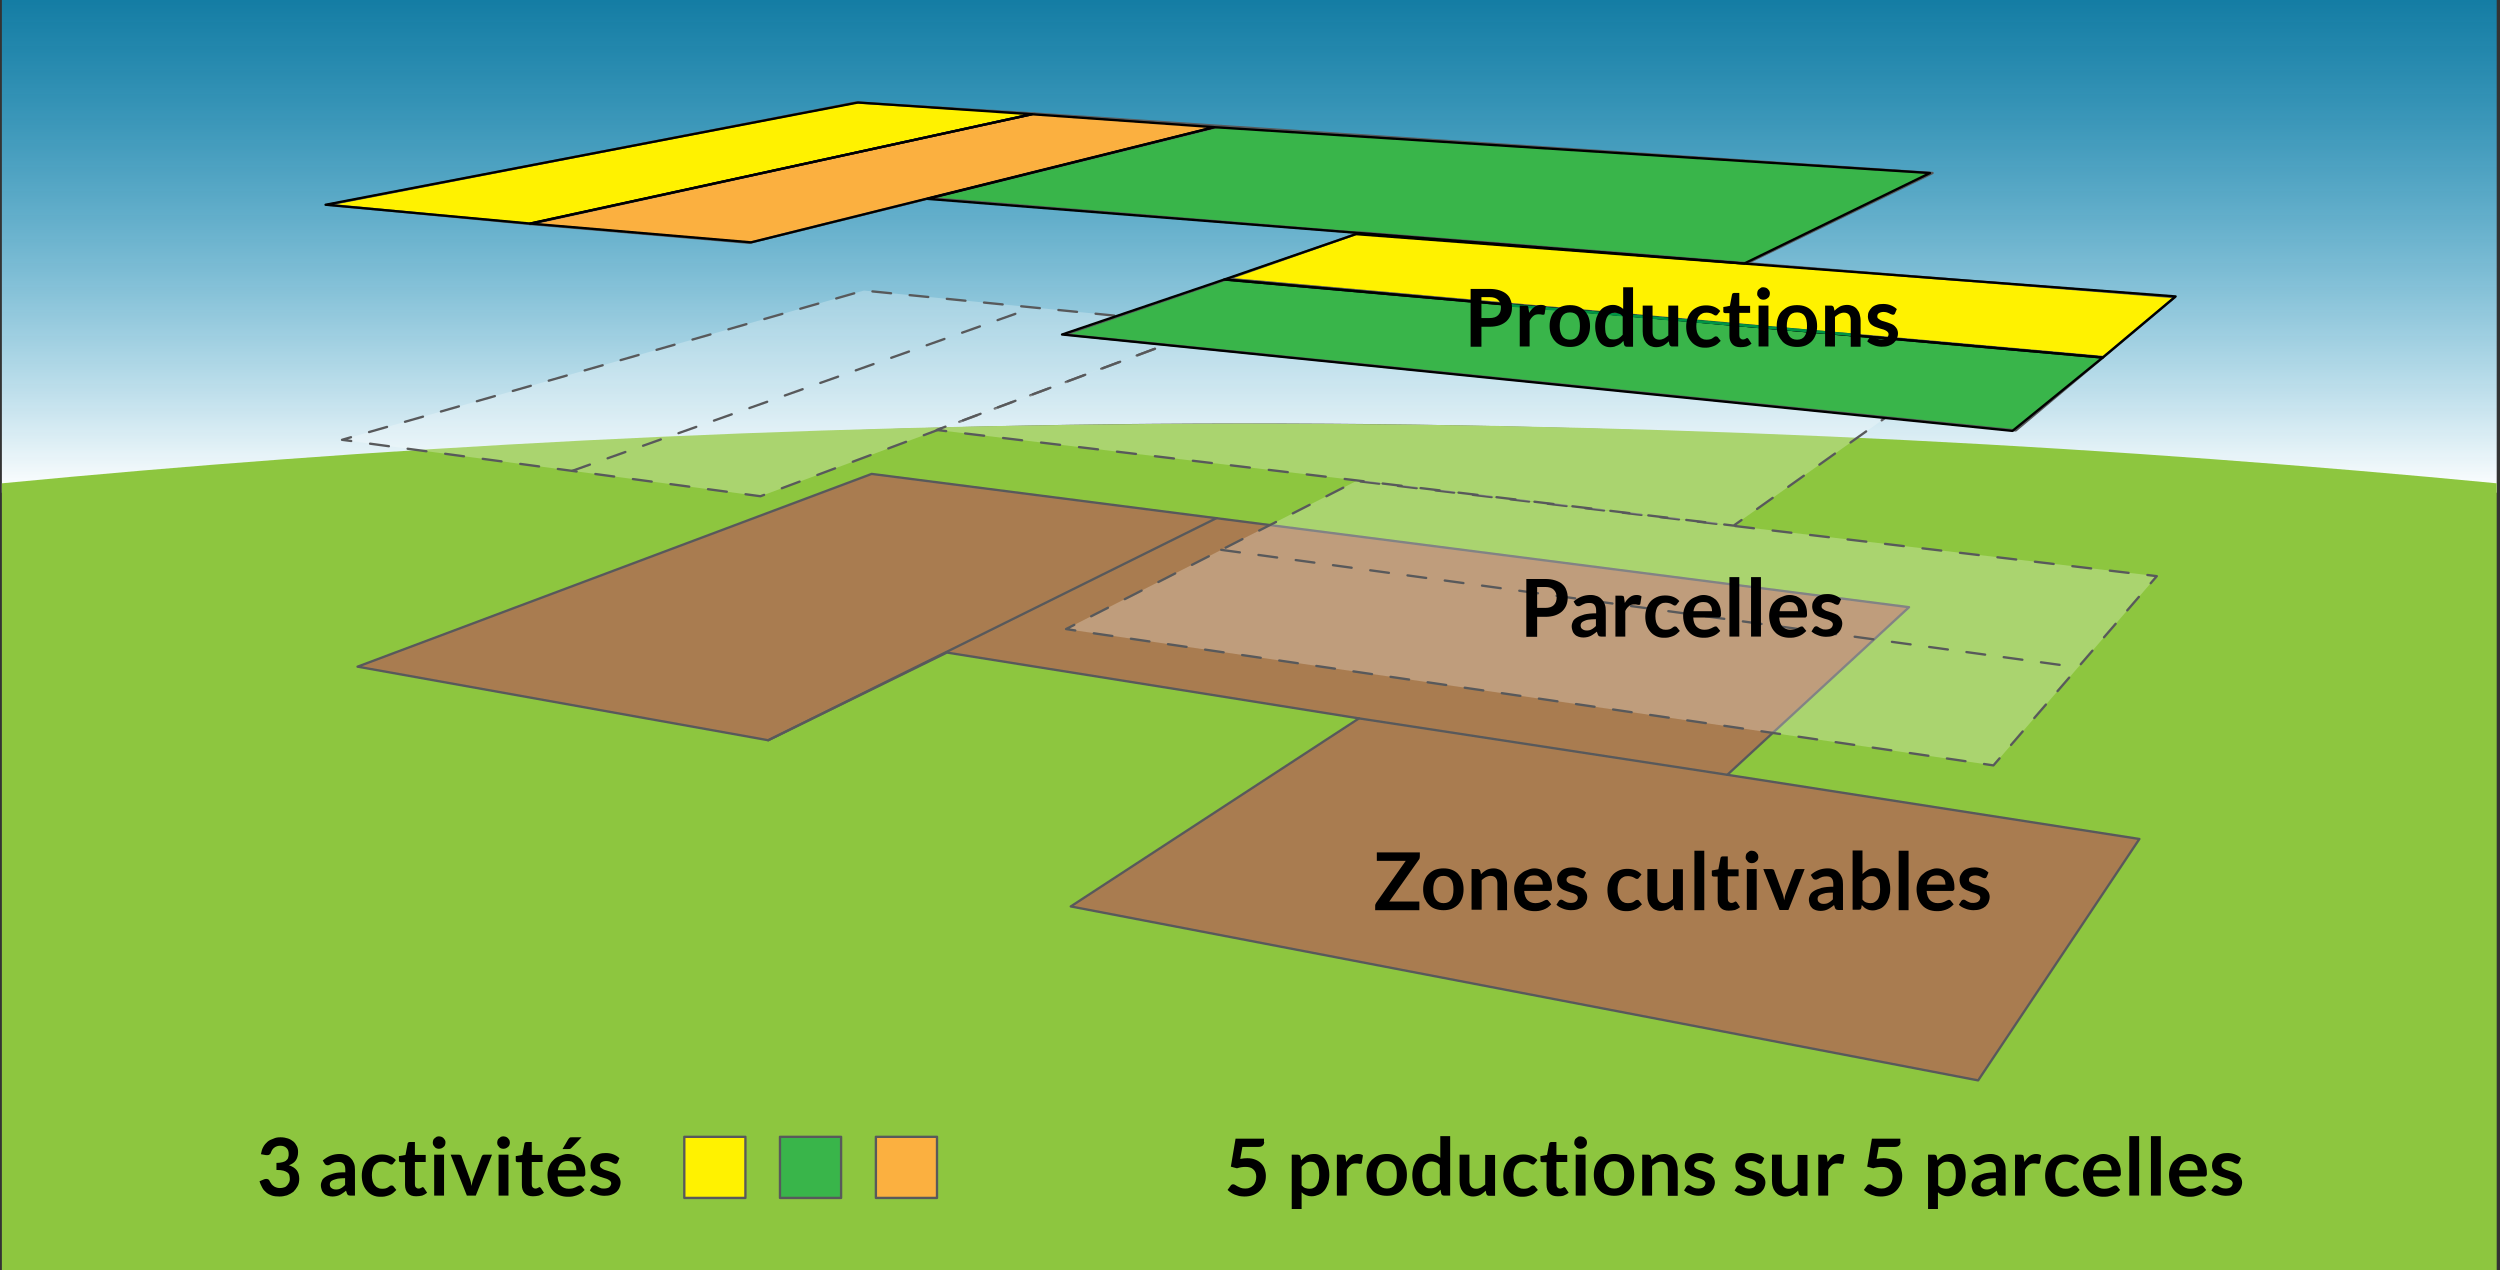 <?xml version="1.0" encoding="utf-8"?>
<!-- Generator: Adobe Illustrator 22.0.1, SVG Export Plug-In . SVG Version: 6.00 Build 0)  -->
<svg version="1.1" xmlns="http://www.w3.org/2000/svg" xmlns:xlink="http://www.w3.org/1999/xlink" x="0px" y="0px"
	 viewBox="0 0 1063.5 540.3" style="enable-background:new 0 0 1063.5 540.3;" xml:space="preserve">
<rect x="0" y="0" width="1063.5" height="540.3" fill="#333333" stroke="none"/>
<style type="text/css">
	.st0{display:none;}
	.st1{fill:url(#SVGID_1_);}
	.st2{fill:#8DC63F;}
	.st3{fill:#A97C50;stroke:#58595B;stroke-linecap:round;stroke-linejoin:round;stroke-miterlimit:10;}
	.st4{opacity:0.25;fill:#FFFFFF;}
	.st5{fill:none;stroke:#58595B;stroke-linecap:round;stroke-linejoin:round;}
	.st6{fill:none;stroke:#58595B;stroke-linecap:round;stroke-linejoin:round;stroke-dasharray:7.974,7.974;}
	.st7{fill:none;stroke:#58595B;stroke-linecap:round;stroke-linejoin:round;stroke-dasharray:7.565,7.565;}
	.st8{fill:none;stroke:#58595B;stroke-linecap:round;stroke-linejoin:round;stroke-dasharray:8.026,8.026;}
	.st9{fill:none;stroke:#58595B;stroke-linecap:round;stroke-linejoin:round;stroke-dasharray:7.95,7.95;}
	.st10{fill:none;stroke:#58595B;stroke-linecap:round;stroke-linejoin:round;stroke-dasharray:8.058,8.058;}
	.st11{fill:none;stroke:#58595B;stroke-linecap:round;stroke-linejoin:round;stroke-dasharray:8.131,8.131;}
	.st12{fill:none;stroke:#58595B;stroke-linecap:round;stroke-linejoin:round;stroke-dasharray:7.922,7.922;}
	.st13{fill:none;stroke:#000000;stroke-linecap:round;stroke-linejoin:round;stroke-miterlimit:10;}
	.st14{fill:#FFF200;stroke:#58595B;stroke-linecap:round;stroke-linejoin:round;stroke-miterlimit:10;}
	.st15{fill:#FBB040;stroke:#58595B;stroke-linecap:round;stroke-linejoin:round;stroke-miterlimit:10;}
	.st16{fill:#39B54A;stroke:#58595B;stroke-linecap:round;stroke-linejoin:round;stroke-miterlimit:10;}
	.st17{display:inline;}
	.st18{fill:none;stroke:#000000;stroke-linecap:round;stroke-linejoin:round;}
	.st19{fill:none;stroke:#000000;stroke-linecap:round;stroke-linejoin:round;stroke-dasharray:8.066,8.066;}
	.st20{fill:none;stroke:#000000;stroke-linecap:round;stroke-linejoin:round;stroke-dasharray:7.376,7.376;}
	.st21{fill:none;stroke:#000000;stroke-linecap:round;stroke-linejoin:round;stroke-dasharray:7.786,7.786;}
	.st22{fill:none;stroke:#000000;stroke-linecap:round;stroke-linejoin:round;stroke-dasharray:8.224,8.224;}
	.st23{fill:none;stroke:#000000;stroke-linecap:round;stroke-linejoin:round;stroke-dasharray:7.888,7.888;}
	.st24{fill:none;stroke:#000000;stroke-linecap:round;stroke-linejoin:round;stroke-dasharray:8.463,8.463;}
	.st25{fill:none;stroke:#000000;stroke-linecap:round;stroke-linejoin:round;stroke-dasharray:8.455,8.455;}
	.st26{fill:none;stroke:#000000;stroke-linecap:round;stroke-linejoin:round;stroke-dasharray:7.572,7.572;}
	.st27{fill:none;stroke:#000000;stroke-linecap:round;stroke-linejoin:round;stroke-dasharray:8.006,8.006;}
	.st28{fill:none;stroke:#000000;stroke-linecap:round;stroke-linejoin:round;stroke-dasharray:7.541,7.541;}
	.st29{fill:none;stroke:#000000;stroke-linecap:round;stroke-linejoin:round;stroke-dasharray:8.411,8.411;}
	.st30{fill:none;stroke:#009444;stroke-width:1.2;stroke-miterlimit:10;}
	.st31{fill:none;stroke:#58595B;stroke-linecap:round;stroke-linejoin:round;stroke-miterlimit:10;stroke-dasharray:8;}
	.st32{fill:none;stroke:#58595B;stroke-linecap:round;stroke-linejoin:round;stroke-miterlimit:10;}
</style>
<g id="Layer_1" class="st0">
</g>
<g id="Earth">
	<linearGradient id="SVGID_1_" gradientUnits="userSpaceOnUse" x1="531.467" y1="209.609" x2="531.467" y2="0">
		<stop  offset="0" style="stop-color:#FFFFFF"/>
		<stop  offset="1" style="stop-color:#00AEEF;stop-opacity:0.6"/>
	</linearGradient>
	<path class="st1" d="M528.1,180.1c199.3-0.1,378.8,12.2,534,29.5V0H0.8v209.6C154.3,192.4,331.5,180.2,528.1,180.1z"/>
	<path class="st2" d="M0.8,540.3h1061.3V205.6c-155.1-14.9-334.6-25.5-534-25.4c-196.6,0.1-373.8,10.6-527.3,25.4L0.8,540.3z"/>
</g>
<g id="Cultivable_Zone">
	<polygon class="st3" points="152.1,283.6 370.8,201.6 812.1,258.3 734.8,329.6 910.1,356.9 841.5,459.6 455.5,385.6 578.1,305.6 
		402.8,277.6 326.8,314.9 	"/>
</g>
<g id="Layer_3">
	<g>
		<polygon class="st4" points="577,204.6 453.5,267.6 848,325.6 917.5,245.1 		"/>
		<g>
			<polyline class="st5" points="457,265.8 453.5,267.6 457.4,268.2 			"/>
			<line class="st6" x1="465.3" y1="269.4" x2="840.1" y2="324.4"/>
			<polyline class="st5" points="844,325 848,325.6 850.6,322.6 			"/>
			<line class="st7" x1="855.5" y1="316.9" x2="912.4" y2="251"/>
			<polyline class="st5" points="914.9,248.1 917.5,245.1 913.5,244.6 			"/>
			<polyline class="st8" points="905.5,243.7 577,204.6 460.6,264 			"/>
		</g>
	</g>
	<g>
		<polygon class="st4" points="145.5,187.1 367.5,123.6 517.5,138.6 323.5,211.1 		"/>
		<g>
			<polyline class="st5" points="149.4,187.6 145.5,187.1 149.3,186 			"/>
			<polyline class="st9" points="157,183.8 367.5,123.6 509.5,137.8 			"/>
			<polyline class="st5" points="513.5,138.2 517.5,138.6 513.7,140 			"/>
			<polyline class="st10" points="506.2,142.8 323.5,211.1 153.4,188.2 			"/>
		</g>
	</g>
	<g>
		<polygon class="st4" points="817,167.1 737.5,223.6 398.5,182.9 517.5,138.6 		"/>
		<g>
			<polyline class="st5" points="813,166.7 817,167.1 813.7,169.4 			"/>
			<polyline class="st11" points="807.1,174.1 737.5,223.6 406.5,183.9 			"/>
			<polyline class="st5" points="402.5,183.4 398.5,182.9 402.2,181.5 			"/>
			<polyline class="st12" points="409.7,178.8 517.5,138.6 809.1,166.4 			"/>
		</g>
	</g>
	<path class="st13" d="M552,205.1"/>
	<path class="st13" d="M326.8,314.9"/>
	<polygon class="st14" points="139.5,87.1 364.1,43.6 440.1,48.3 225.5,95.3 	"/>
	<polygon class="st15" points="318.8,103.3 225.5,95.3 440.1,48.3 519.5,53.6 	"/>
	<polygon class="st16" points="742.5,112.3 395.8,84.3 519.5,53.6 822.1,73.6 	"/>
	<polygon class="st16" points="857.5,183.1 894.8,151.9 522.5,118.6 453.1,142.3 	"/>
	<polygon class="st14" points="925.2,126.4 578.7,98.9 522.5,118.6 894.8,151.9 	"/>
</g>
<g id="Layer_6" class="st0">
	<g class="st17">
		<g>
			<line class="st18" x1="145.5" y1="250.4" x2="145.8" y2="254.3"/>
			<line class="st19" x1="146.3" y1="262.4" x2="151.6" y2="338.8"/>
			<line class="st18" x1="151.9" y1="342.9" x2="152.1" y2="346.9"/>
		</g>
	</g>
	<g class="st17">
		<g>
			<line class="st18" x1="323.5" y1="274.4" x2="323.6" y2="278.4"/>
			<line class="st20" x1="323.8" y1="285.7" x2="326.6" y2="370.5"/>
			<line class="st18" x1="326.7" y1="374.2" x2="326.8" y2="378.2"/>
		</g>
	</g>
	<g class="st17">
		<g>
			<line class="st18" x1="367.5" y1="186.9" x2="367.7" y2="190.8"/>
			<line class="st21" x1="368" y1="198.6" x2="370.5" y2="257"/>
			<line class="st18" x1="370.6" y1="260.9" x2="370.8" y2="264.9"/>
		</g>
	</g>
	<g class="st17">
		<g>
			<line class="st18" x1="517.5" y1="201.9" x2="517.6" y2="205.9"/>
			<line class="st22" x1="517.7" y1="214.1" x2="518.8" y2="275.7"/>
			<line class="st18" x1="518.9" y1="279.9" x2="519" y2="283.9"/>
		</g>
	</g>
	<g class="st17">
		<g>
			<line class="st18" x1="398.5" y1="246.2" x2="398.7" y2="250.2"/>
			<line class="st23" x1="399" y1="258.1" x2="402.5" y2="332.9"/>
			<line class="st18" x1="402.6" y1="336.9" x2="402.8" y2="340.9"/>
		</g>
	</g>
	<g class="st17">
		<g>
			<line class="st18" x1="453.5" y1="330.9" x2="453.5" y2="334.9"/>
			<line class="st24" x1="453.7" y1="343.3" x2="455.3" y2="440.6"/>
			<line class="st18" x1="455.4" y1="444.9" x2="455.5" y2="448.9"/>
		</g>
	</g>
	<g class="st17">
		<g>
			<line class="st18" x1="577" y1="267.9" x2="577" y2="271.9"/>
			<line class="st25" x1="577.1" y1="280.3" x2="578.1" y2="360.6"/>
			<line class="st18" x1="578.1" y1="364.9" x2="578.1" y2="368.9"/>
		</g>
	</g>
	<g class="st17">
		<g>
			<line class="st18" x1="817" y1="230.4" x2="816.8" y2="234.3"/>
			<line class="st26" x1="816.4" y1="241.9" x2="812.6" y2="313.7"/>
			<line class="st18" x1="812.4" y1="317.5" x2="812.1" y2="321.5"/>
		</g>
	</g>
	<g class="st17">
		<g>
			<line class="st18" x1="917.5" y1="308.4" x2="917.2" y2="312.3"/>
			<line class="st27" x1="916.7" y1="320.3" x2="910.7" y2="412.2"/>
			<line class="st18" x1="910.4" y1="416.2" x2="910.1" y2="420.2"/>
		</g>
	</g>
	<g class="st17">
		<g>
			<line class="st18" x1="737.5" y1="286.9" x2="737.4" y2="290.9"/>
			<line class="st28" x1="737.2" y1="298.4" x2="735" y2="385.1"/>
			<line class="st18" x1="734.9" y1="388.9" x2="734.8" y2="392.9"/>
		</g>
	</g>
	<g class="st17">
		<g>
			<line class="st18" x1="848" y1="388.9" x2="847.8" y2="392.8"/>
			<line class="st29" x1="847.4" y1="401.2" x2="841.9" y2="514.7"/>
			<line class="st18" x1="841.7" y1="518.9" x2="841.5" y2="522.9"/>
		</g>
	</g>
</g>
<g id="Layer_4">
	<polygon class="st13" points="138.5,87.1 365,43.6 439,48.6 225.5,95.1 	"/>
	<polygon class="st13" points="516.5,54.1 439,48.6 225.5,95.1 319.5,103.1 	"/>
	<polygon class="st13" points="821,73.6 742,112.1 394.5,84.6 516.5,54.1 	"/>
	<polygon class="st13" points="520.8,118.9 894.5,152.1 925.5,126.1 576.8,99.6 	"/>
	<polygon class="st13" points="451.8,142.3 520.8,118.9 894.5,152.1 856.1,183.3 	"/>
</g>
<g id="Texte">
	<g>
		<g>
			<path d="M604,362.6v1.7c0,0.5-0.1,1-0.4,1.4L591,383.5h12.8v3.7H585v-1.8c0-0.2,0-0.4,0.1-0.7c0.1-0.2,0.2-0.4,0.3-0.6l12.6-17.9
				h-12.3v-3.6H604z"/>
			<path d="M614.1,369.4c1.3,0,2.5,0.2,3.5,0.6s2,1,2.7,1.8s1.3,1.7,1.7,2.8c0.4,1.1,0.6,2.4,0.6,3.7c0,1.4-0.2,2.6-0.6,3.7
				c-0.4,1.1-1,2.1-1.7,2.8s-1.7,1.4-2.7,1.8s-2.2,0.6-3.5,0.6c-1.3,0-2.5-0.2-3.6-0.6c-1.1-0.4-2-1-2.7-1.8
				c-0.8-0.8-1.3-1.7-1.8-2.8c-0.4-1.1-0.6-2.4-0.6-3.7c0-1.4,0.2-2.6,0.6-3.7c0.4-1.1,1-2.1,1.8-2.8c0.8-0.8,1.7-1.4,2.7-1.8
				C611.7,369.6,612.8,369.4,614.1,369.4z M614.1,384.2c1.5,0,2.5-0.5,3.2-1.5c0.7-1,1-2.4,1-4.3c0-1.9-0.3-3.3-1-4.3
				c-0.7-1-1.8-1.5-3.2-1.5c-1.5,0-2.6,0.5-3.3,1.5c-0.7,1-1.1,2.4-1.1,4.3s0.4,3.3,1.1,4.3C611.6,383.7,612.7,384.2,614.1,384.2z"
				/>
			<path d="M626,387.1v-17.4h2.6c0.5,0,0.9,0.3,1.1,0.8l0.3,1.4c0.4-0.4,0.7-0.7,1.1-1c0.4-0.3,0.8-0.5,1.2-0.8
				c0.4-0.2,0.9-0.4,1.4-0.5c0.5-0.1,1-0.2,1.6-0.2c1,0,1.8,0.2,2.5,0.5c0.7,0.3,1.4,0.8,1.8,1.4c0.5,0.6,0.9,1.3,1.1,2.1
				s0.4,1.7,0.4,2.7v11.1H637V376c0-1.1-0.2-1.9-0.7-2.5s-1.2-0.9-2.2-0.9c-0.7,0-1.4,0.2-2,0.5c-0.6,0.3-1.2,0.8-1.8,1.3v12.6H626z
				"/>
			<path d="M652.6,369.4c1.1,0,2.1,0.2,3,0.5c0.9,0.4,1.7,0.9,2.4,1.5c0.7,0.7,1.2,1.5,1.6,2.5c0.4,1,0.6,2.1,0.6,3.4
				c0,0.3,0,0.6,0,0.8s-0.1,0.4-0.2,0.5c-0.1,0.1-0.2,0.2-0.3,0.3c-0.1,0.1-0.3,0.1-0.5,0.1h-10.8c0.1,1.8,0.6,3.1,1.4,3.9
				s1.9,1.3,3.3,1.3c0.7,0,1.3-0.1,1.8-0.2c0.5-0.2,0.9-0.3,1.3-0.5c0.4-0.2,0.7-0.4,1-0.5c0.3-0.2,0.5-0.2,0.8-0.2
				c0.2,0,0.3,0,0.4,0.1c0.1,0.1,0.2,0.2,0.3,0.3l1.2,1.5c-0.5,0.5-1,1-1.6,1.4s-1.2,0.7-1.8,0.9s-1.3,0.4-1.9,0.5
				c-0.7,0.1-1.3,0.1-1.9,0.1c-1.2,0-2.3-0.2-3.4-0.6c-1-0.4-1.9-1-2.7-1.8c-0.8-0.8-1.4-1.8-1.8-2.9c-0.4-1.2-0.7-2.5-0.7-4
				c0-1.2,0.2-2.3,0.6-3.4c0.4-1,0.9-2,1.7-2.7s1.6-1.4,2.6-1.8S651.3,369.4,652.6,369.4z M652.6,372.4c-1.2,0-2.2,0.3-2.9,1
				s-1.1,1.7-1.3,2.9h7.9c0-0.5-0.1-1.1-0.2-1.5c-0.1-0.5-0.4-0.9-0.7-1.3c-0.3-0.4-0.7-0.6-1.2-0.9
				C653.8,372.5,653.3,372.4,652.6,372.4z"/>
			<path d="M673.9,373.1c-0.1,0.2-0.2,0.3-0.4,0.4c-0.1,0.1-0.3,0.1-0.5,0.1c-0.2,0-0.4-0.1-0.7-0.2s-0.5-0.2-0.8-0.4
				s-0.7-0.3-1-0.4c-0.4-0.1-0.9-0.2-1.4-0.2c-0.8,0-1.5,0.2-2,0.5c-0.5,0.4-0.7,0.8-0.7,1.4c0,0.4,0.1,0.7,0.4,0.9
				c0.2,0.3,0.6,0.5,1,0.7s0.9,0.4,1.4,0.5c0.5,0.2,1,0.3,1.6,0.5c0.5,0.2,1.1,0.4,1.6,0.6c0.5,0.2,1,0.5,1.4,0.9
				c0.4,0.4,0.7,0.8,1,1.3c0.2,0.5,0.4,1.1,0.4,1.8c0,0.8-0.2,1.6-0.5,2.3c-0.3,0.7-0.8,1.3-1.3,1.8s-1.3,0.9-2.2,1.2
				s-1.9,0.4-3,0.4c-0.6,0-1.2-0.1-1.8-0.2s-1.1-0.3-1.6-0.5c-0.5-0.2-1-0.4-1.5-0.7c-0.4-0.3-0.8-0.5-1.2-0.9l1-1.6
				c0.1-0.2,0.3-0.3,0.4-0.4c0.2-0.1,0.4-0.2,0.6-0.2s0.5,0.1,0.7,0.2c0.2,0.1,0.5,0.3,0.8,0.5c0.3,0.2,0.7,0.3,1.1,0.5
				c0.4,0.1,0.9,0.2,1.6,0.2c0.5,0,0.9-0.1,1.3-0.2c0.4-0.1,0.7-0.3,0.9-0.5c0.2-0.2,0.4-0.4,0.5-0.7c0.1-0.3,0.2-0.5,0.2-0.8
				c0-0.4-0.1-0.7-0.4-1c-0.2-0.3-0.6-0.5-1-0.7c-0.4-0.2-0.9-0.4-1.4-0.5c-0.5-0.2-1-0.3-1.6-0.5c-0.5-0.2-1.1-0.4-1.6-0.6
				c-0.5-0.2-1-0.6-1.4-0.9c-0.4-0.4-0.7-0.8-1-1.4c-0.2-0.5-0.4-1.2-0.4-2c0-0.7,0.1-1.4,0.4-2c0.3-0.6,0.7-1.2,1.2-1.7
				c0.5-0.5,1.2-0.9,2.1-1.2s1.8-0.4,2.8-0.4c1.2,0,2.3,0.2,3.3,0.6c1,0.4,1.8,0.9,2.5,1.6L673.9,373.1z"/>
			<path d="M697.2,373.4c-0.1,0.2-0.2,0.3-0.4,0.4s-0.3,0.1-0.5,0.1c-0.2,0-0.4-0.1-0.6-0.2c-0.2-0.1-0.4-0.3-0.7-0.4
				c-0.3-0.2-0.6-0.3-1-0.4c-0.4-0.1-0.9-0.2-1.5-0.2c-0.7,0-1.4,0.1-1.9,0.4c-0.6,0.3-1,0.6-1.4,1.1c-0.4,0.5-0.6,1.1-0.8,1.8
				c-0.2,0.7-0.3,1.5-0.3,2.4c0,0.9,0.1,1.8,0.3,2.5c0.2,0.7,0.5,1.3,0.9,1.8c0.4,0.5,0.8,0.9,1.4,1.1c0.5,0.3,1.1,0.4,1.8,0.4
				s1.2-0.1,1.6-0.2s0.8-0.3,1-0.5c0.3-0.2,0.5-0.4,0.7-0.5s0.4-0.2,0.7-0.2c0.3,0,0.6,0.1,0.8,0.4l1.2,1.5c-0.5,0.5-1,1-1.5,1.4
				c-0.5,0.4-1.1,0.7-1.7,0.9s-1.2,0.4-1.8,0.5s-1.2,0.1-1.9,0.1c-1.1,0-2.1-0.2-3-0.6c-1-0.4-1.8-1-2.5-1.8
				c-0.7-0.8-1.3-1.7-1.7-2.8c-0.4-1.1-0.6-2.4-0.6-3.8c0-1.3,0.2-2.5,0.6-3.6s0.9-2,1.6-2.8c0.7-0.8,1.6-1.4,2.7-1.9
				s2.3-0.7,3.6-0.7c1.3,0,2.4,0.2,3.4,0.6c1,0.4,1.9,1,2.6,1.8L697.2,373.4z"/>
			<path d="M705,369.7v11.1c0,1.1,0.2,1.9,0.7,2.5c0.5,0.6,1.2,0.9,2.2,0.9c0.7,0,1.4-0.2,2-0.5c0.6-0.3,1.2-0.8,1.8-1.3v-12.6h4.2
				v17.4h-2.6c-0.5,0-0.9-0.3-1.1-0.8l-0.3-1.4c-0.4,0.4-0.7,0.7-1.1,1c-0.4,0.3-0.8,0.6-1.2,0.8c-0.4,0.2-0.9,0.4-1.4,0.5
				c-0.5,0.1-1,0.2-1.6,0.2c-1,0-1.8-0.2-2.5-0.5c-0.7-0.3-1.3-0.8-1.8-1.4c-0.5-0.6-0.9-1.3-1.1-2.1c-0.3-0.8-0.4-1.7-0.4-2.7
				v-11.1H705z"/>
			<path d="M725,361.9v25.3h-4.2v-25.3H725z"/>
			<path d="M735.4,387.4c-1.5,0-2.7-0.4-3.5-1.3c-0.8-0.9-1.2-2-1.2-3.5v-9.7H729c-0.2,0-0.4-0.1-0.6-0.2s-0.2-0.4-0.2-0.7v-1.7
				l2.8-0.5l0.9-4.8c0-0.2,0.2-0.4,0.3-0.5c0.2-0.1,0.4-0.2,0.6-0.2h2.2v5.5h4.6v3h-4.6v9.5c0,0.5,0.1,1,0.4,1.3
				c0.3,0.3,0.6,0.5,1.1,0.5c0.3,0,0.5,0,0.7-0.1s0.3-0.1,0.5-0.2c0.1-0.1,0.2-0.1,0.3-0.2c0.1-0.1,0.2-0.1,0.3-0.1
				c0.1,0,0.2,0,0.3,0.1c0.1,0.1,0.2,0.2,0.3,0.3l1.3,2c-0.6,0.5-1.3,0.9-2.1,1.2C737.1,387.3,736.3,387.4,735.4,387.4z"/>
			<path d="M748,364.6c0,0.4-0.1,0.7-0.2,1s-0.3,0.6-0.6,0.8c-0.2,0.2-0.5,0.4-0.9,0.6c-0.3,0.1-0.7,0.2-1.1,0.2
				c-0.4,0-0.7-0.1-1-0.2s-0.6-0.3-0.8-0.6s-0.4-0.5-0.6-0.8s-0.2-0.7-0.2-1c0-0.4,0.1-0.7,0.2-1.1c0.1-0.3,0.3-0.6,0.6-0.8
				c0.2-0.2,0.5-0.4,0.8-0.6s0.7-0.2,1-0.2c0.4,0,0.7,0.1,1.1,0.2c0.3,0.1,0.6,0.3,0.9,0.6c0.2,0.2,0.4,0.5,0.6,0.8
				C747.9,363.9,748,364.2,748,364.6z M747.3,369.7v17.4h-4.2v-17.4H747.3z"/>
			<path d="M760.8,387.1H757l-6.9-17.4h3.5c0.3,0,0.6,0.1,0.8,0.2c0.2,0.1,0.4,0.3,0.4,0.6l3.4,9.3c0.2,0.5,0.4,1.1,0.5,1.6
				c0.1,0.5,0.2,1,0.3,1.6c0.1-0.5,0.2-1,0.3-1.6c0.1-0.5,0.3-1.1,0.5-1.6l3.5-9.3c0.1-0.2,0.2-0.4,0.4-0.6c0.2-0.1,0.4-0.2,0.7-0.2
				h3.3L760.8,387.1z"/>
			<path d="M783.9,387.1H782c-0.4,0-0.7-0.1-0.9-0.2s-0.4-0.4-0.5-0.7l-0.4-1.2c-0.4,0.4-0.9,0.7-1.3,1c-0.4,0.3-0.9,0.6-1.3,0.8
				s-0.9,0.4-1.4,0.5c-0.5,0.1-1.1,0.2-1.7,0.2c-0.7,0-1.4-0.1-2-0.3c-0.6-0.2-1.2-0.5-1.6-0.9c-0.4-0.4-0.8-0.9-1-1.5
				c-0.2-0.6-0.4-1.3-0.4-2.1c0-0.7,0.2-1.3,0.5-2s0.9-1.2,1.7-1.7s1.9-0.9,3.2-1.3c1.3-0.3,3-0.5,5-0.5v-1c0-1.2-0.2-2-0.7-2.6
				c-0.5-0.6-1.2-0.8-2.2-0.8c-0.7,0-1.2,0.1-1.7,0.2c-0.5,0.2-0.8,0.3-1.2,0.5c-0.3,0.2-0.6,0.4-0.9,0.5c-0.3,0.2-0.6,0.2-0.9,0.2
				c-0.3,0-0.5-0.1-0.7-0.2s-0.4-0.3-0.5-0.5l-0.8-1.3c2-1.8,4.4-2.8,7.3-2.8c1,0,1.9,0.2,2.7,0.5c0.8,0.3,1.5,0.8,2,1.4
				c0.6,0.6,1,1.3,1.3,2.1c0.3,0.8,0.4,1.7,0.4,2.7V387.1z M775.7,384.5c0.4,0,0.8,0,1.2-0.1c0.4-0.1,0.7-0.2,1-0.4s0.6-0.3,0.9-0.6
				c0.3-0.2,0.6-0.5,0.9-0.8v-2.9c-1.2,0-2.2,0.1-3.1,0.2c-0.8,0.2-1.5,0.4-2,0.6c-0.5,0.2-0.9,0.5-1.1,0.8c-0.2,0.3-0.3,0.7-0.3,1
				c0,0.7,0.2,1.3,0.7,1.6C774.5,384.4,775,384.5,775.7,384.5z"/>
			<path d="M788.1,387.1v-25.3h4.2v10c0.7-0.7,1.5-1.3,2.3-1.8s1.9-0.7,3.1-0.7c1,0,1.8,0.2,2.6,0.6c0.8,0.4,1.5,1,2,1.7
				s1,1.7,1.3,2.8c0.3,1.1,0.5,2.4,0.5,3.8c0,1.3-0.2,2.5-0.5,3.6c-0.4,1.1-0.9,2.1-1.5,2.9c-0.7,0.8-1.4,1.5-2.4,1.9
				s-2,0.7-3.1,0.7c-0.5,0-1-0.1-1.5-0.2c-0.4-0.1-0.8-0.3-1.2-0.5c-0.4-0.2-0.7-0.4-1-0.7c-0.3-0.3-0.6-0.6-0.9-0.9l-0.2,1.2
				c-0.1,0.3-0.2,0.5-0.3,0.6c-0.2,0.1-0.4,0.2-0.7,0.2H788.1z M796.2,372.7c-0.9,0-1.6,0.2-2.2,0.6c-0.6,0.4-1.2,0.9-1.7,1.6v7.8
				c0.5,0.6,1,1,1.6,1.2c0.6,0.2,1.2,0.3,1.8,0.3c0.6,0,1.2-0.1,1.7-0.4s0.9-0.6,1.3-1.1s0.6-1.1,0.8-1.8s0.3-1.6,0.3-2.6
				c0-1-0.1-1.9-0.2-2.6c-0.2-0.7-0.4-1.3-0.7-1.7c-0.3-0.4-0.7-0.8-1.1-1C797.3,372.8,796.8,372.7,796.2,372.7z"/>
			<path d="M811.9,361.9v25.3h-4.2v-25.3H811.9z"/>
			<path d="M823.8,369.4c1.1,0,2.1,0.2,3,0.5c0.9,0.4,1.7,0.9,2.4,1.5c0.7,0.7,1.2,1.5,1.6,2.5c0.4,1,0.6,2.1,0.6,3.4
				c0,0.3,0,0.6,0,0.8s-0.1,0.4-0.2,0.5c-0.1,0.1-0.2,0.2-0.3,0.3s-0.3,0.1-0.5,0.1h-10.8c0.1,1.8,0.6,3.1,1.4,3.9
				c0.8,0.8,1.9,1.3,3.3,1.3c0.7,0,1.3-0.1,1.8-0.2c0.5-0.2,0.9-0.3,1.3-0.5s0.7-0.4,1-0.5c0.3-0.2,0.5-0.2,0.8-0.2
				c0.2,0,0.3,0,0.4,0.1s0.2,0.2,0.3,0.3l1.2,1.5c-0.5,0.5-1,1-1.6,1.4s-1.2,0.7-1.8,0.9s-1.3,0.4-1.9,0.5c-0.7,0.1-1.3,0.1-1.9,0.1
				c-1.2,0-2.3-0.2-3.4-0.6c-1-0.4-2-1-2.7-1.8c-0.8-0.8-1.4-1.8-1.8-2.9c-0.4-1.2-0.7-2.5-0.7-4c0-1.2,0.2-2.3,0.6-3.4
				c0.4-1,0.9-2,1.7-2.7s1.6-1.4,2.6-1.8S822.5,369.4,823.8,369.4z M823.9,372.4c-1.2,0-2.2,0.3-2.9,1s-1.1,1.7-1.3,2.9h7.9
				c0-0.5-0.1-1.1-0.2-1.5c-0.1-0.5-0.4-0.9-0.7-1.3c-0.3-0.4-0.7-0.6-1.2-0.9C825.1,372.5,824.5,372.4,823.9,372.4z"/>
			<path d="M845.1,373.1c-0.1,0.2-0.2,0.3-0.4,0.4c-0.1,0.1-0.3,0.1-0.5,0.1c-0.2,0-0.4-0.1-0.7-0.2s-0.5-0.2-0.8-0.4
				c-0.3-0.1-0.7-0.3-1-0.4c-0.4-0.1-0.9-0.2-1.4-0.2c-0.8,0-1.5,0.2-2,0.5s-0.7,0.8-0.7,1.4c0,0.4,0.1,0.7,0.4,0.9s0.6,0.5,1,0.7
				s0.9,0.4,1.4,0.5c0.5,0.2,1,0.3,1.6,0.5c0.5,0.2,1.1,0.4,1.6,0.6s1,0.5,1.4,0.9c0.4,0.4,0.7,0.8,1,1.3c0.2,0.5,0.4,1.1,0.4,1.8
				c0,0.8-0.2,1.6-0.5,2.3c-0.3,0.7-0.8,1.3-1.3,1.8c-0.6,0.5-1.3,0.9-2.2,1.2c-0.9,0.3-1.9,0.4-3,0.4c-0.6,0-1.2-0.1-1.8-0.2
				c-0.6-0.1-1.1-0.3-1.6-0.5s-1-0.4-1.5-0.7c-0.4-0.3-0.8-0.5-1.2-0.9l1-1.6c0.1-0.2,0.3-0.3,0.4-0.4c0.2-0.1,0.4-0.2,0.6-0.2
				c0.3,0,0.5,0.1,0.7,0.2c0.2,0.1,0.5,0.3,0.8,0.5c0.3,0.2,0.7,0.3,1.1,0.5s0.9,0.2,1.6,0.2c0.5,0,0.9-0.1,1.3-0.2
				c0.4-0.1,0.7-0.3,0.9-0.5c0.2-0.2,0.4-0.4,0.5-0.7s0.2-0.5,0.2-0.8c0-0.4-0.1-0.7-0.4-1s-0.6-0.5-1-0.7s-0.9-0.4-1.4-0.5
				s-1-0.3-1.6-0.5c-0.5-0.2-1.1-0.4-1.6-0.6c-0.5-0.2-1-0.6-1.4-0.9s-0.7-0.8-1-1.4c-0.2-0.5-0.4-1.2-0.4-2c0-0.7,0.1-1.4,0.4-2
				c0.3-0.6,0.7-1.2,1.2-1.7c0.5-0.5,1.2-0.9,2.1-1.2c0.8-0.3,1.8-0.4,2.8-0.4c1.2,0,2.3,0.2,3.3,0.6c1,0.4,1.8,0.9,2.5,1.6
				L845.1,373.1z"/>
		</g>
	</g>
	<line class="st30" x1="642.7" y1="129.9" x2="790" y2="142.6"/>
	<g>
		<g>
			<path d="M630.2,138.8v8.7h-4.6v-24.6h8c1.6,0,3.1,0.2,4.3,0.6c1.2,0.4,2.2,0.9,3,1.6c0.8,0.7,1.4,1.5,1.7,2.5
				c0.4,1,0.6,2,0.6,3.2c0,1.2-0.2,2.3-0.6,3.3c-0.4,1-1,1.8-1.8,2.6c-0.8,0.7-1.8,1.3-3,1.7s-2.6,0.6-4.2,0.6H630.2z M630.2,135.3
				h3.4c0.8,0,1.6-0.1,2.2-0.3c0.6-0.2,1.1-0.5,1.5-0.9c0.4-0.4,0.7-0.9,0.9-1.4c0.2-0.6,0.3-1.2,0.3-1.9c0-0.7-0.1-1.3-0.3-1.8
				c-0.2-0.5-0.5-1-0.9-1.4c-0.4-0.4-0.9-0.7-1.5-0.9s-1.4-0.3-2.2-0.3h-3.4V135.3z"/>
			<path d="M646.5,147.5V130h2.5c0.4,0,0.7,0.1,0.9,0.2c0.2,0.2,0.3,0.4,0.3,0.8l0.3,2.1c0.6-1.1,1.4-1.9,2.2-2.5s1.8-0.9,2.8-0.9
				c0.9,0,1.6,0.2,2.1,0.6l-0.5,3.1c0,0.2-0.1,0.3-0.2,0.4c-0.1,0.1-0.3,0.1-0.5,0.1c-0.2,0-0.4,0-0.7-0.1c-0.3-0.1-0.7-0.1-1.2-0.1
				c-0.9,0-1.6,0.2-2.2,0.7c-0.6,0.5-1.2,1.2-1.6,2.1v10.9H646.5z"/>
			<path d="M667.9,129.8c1.3,0,2.5,0.2,3.5,0.6s2,1,2.7,1.8s1.3,1.7,1.7,2.8c0.4,1.1,0.6,2.4,0.6,3.7c0,1.4-0.2,2.6-0.6,3.7
				c-0.4,1.1-1,2.1-1.7,2.8s-1.7,1.4-2.7,1.8s-2.2,0.6-3.5,0.6c-1.3,0-2.5-0.2-3.6-0.6c-1.1-0.4-2-1-2.7-1.8
				c-0.8-0.8-1.3-1.7-1.8-2.8c-0.4-1.1-0.6-2.4-0.6-3.7c0-1.4,0.2-2.6,0.6-3.7c0.4-1.1,1-2.1,1.8-2.8c0.8-0.8,1.7-1.4,2.7-1.8
				C665.4,130,666.6,129.8,667.9,129.8z M667.9,144.5c1.5,0,2.5-0.5,3.2-1.5c0.7-1,1-2.4,1-4.3c0-1.9-0.3-3.3-1-4.3
				c-0.7-1-1.8-1.5-3.2-1.5c-1.5,0-2.6,0.5-3.3,1.5c-0.7,1-1.1,2.4-1.1,4.3s0.4,3.3,1.1,4.3C665.3,144,666.4,144.5,667.9,144.5z"/>
			<path d="M692,147.5c-0.5,0-0.9-0.3-1.1-0.8l-0.3-1.7c-0.4,0.4-0.7,0.8-1.1,1.1s-0.8,0.6-1.3,0.8s-1,0.4-1.5,0.6
				c-0.5,0.1-1.1,0.2-1.7,0.2c-1,0-1.8-0.2-2.6-0.6c-0.8-0.4-1.5-1-2-1.7s-1-1.7-1.3-2.8c-0.3-1.1-0.5-2.4-0.5-3.8
				c0-1.3,0.2-2.5,0.5-3.6c0.4-1.1,0.9-2.1,1.5-2.9s1.4-1.5,2.4-1.9s1.9-0.7,3.1-0.7c1,0,1.8,0.2,2.5,0.5c0.7,0.3,1.3,0.7,1.9,1.2
				v-9.2h4.2v25.3H692z M686.4,144.4c0.9,0,1.6-0.2,2.2-0.5c0.6-0.4,1.2-0.9,1.7-1.5v-7.8c-0.5-0.6-1-1-1.6-1.2
				c-0.6-0.2-1.2-0.4-1.8-0.4c-0.6,0-1.2,0.1-1.7,0.4c-0.5,0.2-1,0.6-1.3,1.1c-0.4,0.5-0.6,1.1-0.8,1.8c-0.2,0.7-0.3,1.6-0.3,2.6
				c0,1,0.1,1.9,0.2,2.6c0.2,0.7,0.4,1.3,0.7,1.7c0.3,0.4,0.7,0.8,1.1,1C685.4,144.3,685.9,144.4,686.4,144.4z"/>
			<path d="M703,130v11.1c0,1.1,0.2,1.9,0.7,2.5c0.5,0.6,1.2,0.9,2.2,0.9c0.7,0,1.4-0.2,2-0.5c0.6-0.3,1.2-0.8,1.8-1.3V130h4.2v17.4
				h-2.6c-0.5,0-0.9-0.3-1.1-0.8l-0.3-1.4c-0.4,0.4-0.7,0.7-1.1,1c-0.4,0.3-0.8,0.6-1.2,0.8c-0.4,0.2-0.9,0.4-1.4,0.5
				c-0.5,0.1-1,0.2-1.6,0.2c-1,0-1.8-0.2-2.5-0.5c-0.7-0.3-1.3-0.8-1.8-1.4c-0.5-0.6-0.9-1.3-1.1-2.1c-0.3-0.8-0.4-1.7-0.4-2.7V130
				H703z"/>
			<path d="M730.7,133.7c-0.1,0.2-0.2,0.3-0.4,0.4s-0.3,0.1-0.5,0.1c-0.2,0-0.4-0.1-0.6-0.2c-0.2-0.1-0.4-0.3-0.7-0.4
				c-0.3-0.2-0.6-0.3-1-0.4c-0.4-0.1-0.9-0.2-1.5-0.2c-0.7,0-1.4,0.1-1.9,0.4c-0.6,0.3-1,0.6-1.4,1.1c-0.4,0.5-0.6,1.1-0.8,1.8
				c-0.2,0.7-0.3,1.5-0.3,2.4c0,0.9,0.1,1.8,0.3,2.5c0.2,0.7,0.5,1.3,0.9,1.8s0.8,0.9,1.4,1.1c0.5,0.3,1.1,0.4,1.8,0.4
				c0.7,0,1.2-0.1,1.6-0.2s0.8-0.3,1-0.5c0.3-0.2,0.5-0.4,0.7-0.5c0.2-0.2,0.4-0.2,0.7-0.2c0.3,0,0.6,0.1,0.8,0.4l1.2,1.5
				c-0.5,0.5-1,1-1.5,1.4s-1.1,0.7-1.7,0.9s-1.2,0.4-1.8,0.5s-1.2,0.1-1.9,0.1c-1.1,0-2.1-0.2-3-0.6s-1.8-1-2.5-1.8
				c-0.7-0.8-1.3-1.7-1.7-2.8s-0.6-2.4-0.6-3.8c0-1.3,0.2-2.5,0.6-3.6s0.9-2,1.6-2.8s1.6-1.4,2.7-1.9c1.1-0.5,2.3-0.7,3.6-0.7
				c1.3,0,2.4,0.2,3.4,0.6c1,0.4,1.9,1,2.6,1.8L730.7,133.7z"/>
			<path d="M740.4,147.7c-1.5,0-2.7-0.4-3.5-1.3c-0.8-0.9-1.2-2-1.2-3.5v-9.7h-1.8c-0.2,0-0.4-0.1-0.6-0.2s-0.2-0.4-0.2-0.7v-1.7
				l2.8-0.5l0.9-4.8c0-0.2,0.2-0.4,0.3-0.5c0.2-0.1,0.4-0.2,0.6-0.2h2.2v5.5h4.6v3h-4.6v9.5c0,0.5,0.1,1,0.4,1.3
				c0.3,0.3,0.6,0.5,1.1,0.5c0.3,0,0.5,0,0.7-0.1s0.3-0.1,0.5-0.2c0.1-0.1,0.2-0.1,0.3-0.2c0.1-0.1,0.2-0.1,0.3-0.1
				c0.1,0,0.2,0,0.3,0.1c0.1,0.1,0.2,0.2,0.3,0.3l1.3,2c-0.6,0.5-1.3,0.9-2.1,1.2C742.1,147.6,741.3,147.7,740.4,147.7z"/>
			<path d="M752.9,124.9c0,0.4-0.1,0.7-0.2,1s-0.3,0.6-0.6,0.8c-0.2,0.2-0.5,0.4-0.9,0.6c-0.3,0.1-0.7,0.2-1.1,0.2
				c-0.4,0-0.7-0.1-1-0.2s-0.6-0.3-0.8-0.6s-0.4-0.5-0.6-0.8s-0.2-0.7-0.2-1c0-0.4,0.1-0.7,0.2-1.1c0.1-0.3,0.3-0.6,0.6-0.8
				c0.2-0.2,0.5-0.4,0.8-0.6s0.7-0.2,1-0.2c0.4,0,0.7,0.1,1.1,0.2c0.3,0.1,0.6,0.3,0.9,0.6c0.2,0.2,0.4,0.5,0.6,0.8
				C752.9,124.2,752.9,124.6,752.9,124.9z M752.3,130v17.4h-4.2V130H752.3z"/>
			<path d="M764.5,129.8c1.3,0,2.5,0.2,3.5,0.6s2,1,2.7,1.8s1.3,1.7,1.7,2.8c0.4,1.1,0.6,2.4,0.6,3.7c0,1.4-0.2,2.6-0.6,3.7
				c-0.4,1.1-1,2.1-1.7,2.8s-1.7,1.4-2.7,1.8s-2.2,0.6-3.5,0.6c-1.3,0-2.5-0.2-3.6-0.6s-2-1-2.7-1.8s-1.3-1.7-1.8-2.8
				c-0.4-1.1-0.6-2.4-0.6-3.7c0-1.4,0.2-2.6,0.6-3.7c0.4-1.1,1-2.1,1.8-2.8s1.7-1.4,2.7-1.8S763.2,129.8,764.5,129.8z M764.5,144.5
				c1.5,0,2.5-0.5,3.2-1.5c0.7-1,1-2.4,1-4.3c0-1.9-0.3-3.3-1-4.3c-0.7-1-1.8-1.5-3.2-1.5c-1.5,0-2.6,0.5-3.3,1.5
				c-0.7,1-1.1,2.4-1.1,4.3s0.4,3.3,1.1,4.3C761.9,144,763,144.5,764.5,144.5z"/>
			<path d="M776.4,147.5V130h2.6c0.5,0,0.9,0.3,1.1,0.8l0.3,1.4c0.4-0.4,0.7-0.7,1.1-1c0.4-0.3,0.8-0.5,1.2-0.8
				c0.4-0.2,0.9-0.4,1.4-0.5s1-0.2,1.6-0.2c1,0,1.8,0.2,2.5,0.5s1.4,0.8,1.8,1.4c0.5,0.6,0.9,1.3,1.1,2.1s0.4,1.7,0.4,2.7v11.1h-4.2
				v-11.1c0-1.1-0.2-1.9-0.7-2.5c-0.5-0.6-1.2-0.9-2.2-0.9c-0.7,0-1.4,0.2-2,0.5c-0.6,0.3-1.2,0.8-1.8,1.3v12.6H776.4z"/>
			<path d="M806.1,133.4c-0.1,0.2-0.2,0.3-0.4,0.4c-0.1,0.1-0.3,0.1-0.5,0.1c-0.2,0-0.4-0.1-0.7-0.2s-0.5-0.2-0.8-0.4
				c-0.3-0.1-0.7-0.3-1-0.4c-0.4-0.1-0.9-0.2-1.4-0.2c-0.8,0-1.5,0.2-2,0.5s-0.7,0.8-0.7,1.4c0,0.4,0.1,0.7,0.4,0.9s0.6,0.5,1,0.7
				s0.9,0.4,1.4,0.5c0.5,0.2,1,0.3,1.6,0.5c0.5,0.2,1.1,0.4,1.6,0.6s1,0.5,1.4,0.9c0.4,0.4,0.7,0.8,1,1.3c0.2,0.5,0.4,1.1,0.4,1.8
				c0,0.8-0.2,1.6-0.5,2.3c-0.3,0.7-0.8,1.3-1.3,1.8c-0.6,0.5-1.3,0.9-2.2,1.2c-0.9,0.3-1.9,0.4-3,0.4c-0.6,0-1.2-0.1-1.8-0.2
				c-0.6-0.1-1.1-0.3-1.6-0.5s-1-0.4-1.5-0.7c-0.4-0.3-0.8-0.5-1.2-0.9l1-1.6c0.1-0.2,0.3-0.3,0.4-0.4c0.2-0.1,0.4-0.2,0.6-0.2
				c0.3,0,0.5,0.1,0.7,0.2c0.2,0.1,0.5,0.3,0.8,0.5c0.3,0.2,0.7,0.3,1.1,0.5s0.9,0.2,1.6,0.2c0.5,0,0.9-0.1,1.3-0.2
				c0.4-0.1,0.7-0.3,0.9-0.5c0.2-0.2,0.4-0.4,0.5-0.7s0.2-0.5,0.2-0.8c0-0.4-0.1-0.7-0.4-1s-0.6-0.5-1-0.7s-0.9-0.4-1.4-0.5
				s-1-0.3-1.6-0.5c-0.5-0.2-1.1-0.4-1.6-0.6c-0.5-0.2-1-0.6-1.4-0.9s-0.7-0.8-1-1.4c-0.2-0.5-0.4-1.2-0.4-2c0-0.7,0.1-1.4,0.4-2
				c0.3-0.6,0.7-1.2,1.2-1.7c0.5-0.5,1.2-0.9,2.1-1.2c0.8-0.3,1.8-0.4,2.8-0.4c1.2,0,2.3,0.2,3.3,0.6c1,0.4,1.8,0.9,2.5,1.6
				L806.1,133.4z"/>
		</g>
	</g>
	<g>
		<g>
			<path d="M537.8,485.8c0,0.6-0.2,1.1-0.6,1.5c-0.4,0.4-1,0.6-1.9,0.6h-6.8l-0.9,5.1c1.1-0.2,2.1-0.3,3-0.3c1.3,0,2.4,0.2,3.4,0.6
				c1,0.4,1.8,0.9,2.5,1.6c0.7,0.7,1.2,1.5,1.5,2.4c0.3,0.9,0.5,1.9,0.5,2.9c0,1.3-0.2,2.5-0.7,3.6c-0.5,1.1-1.1,2-1.9,2.8
				c-0.8,0.8-1.8,1.4-2.9,1.8c-1.1,0.4-2.3,0.6-3.6,0.6c-0.8,0-1.5-0.1-2.2-0.2c-0.7-0.2-1.3-0.4-1.9-0.6s-1.2-0.6-1.7-0.9
				c-0.5-0.3-1-0.7-1.4-1.1l1.3-1.8c0.3-0.4,0.6-0.6,1.1-0.6c0.3,0,0.6,0.1,0.9,0.3c0.3,0.2,0.6,0.4,1,0.6c0.4,0.2,0.8,0.4,1.3,0.6
				c0.5,0.2,1.1,0.3,1.9,0.3c0.8,0,1.5-0.1,2-0.4c0.6-0.2,1.1-0.6,1.5-1c0.4-0.4,0.7-1,0.9-1.6c0.2-0.6,0.3-1.3,0.3-2
				c0-1.3-0.4-2.4-1.2-3.1c-0.8-0.8-1.9-1.1-3.4-1.1c-1.2,0-2.4,0.2-3.6,0.6l-2.6-0.7l2-11.9h12.1V485.8z"/>
			<path d="M549.5,514.3v-23.1h2.6c0.3,0,0.5,0.1,0.7,0.2c0.2,0.1,0.3,0.3,0.4,0.6l0.3,1.6c0.7-0.8,1.5-1.5,2.4-2
				c0.9-0.5,2-0.7,3.2-0.7c1,0,1.8,0.2,2.6,0.6c0.8,0.4,1.5,1,2,1.7s1,1.7,1.3,2.8c0.3,1.1,0.5,2.4,0.5,3.8c0,1.3-0.2,2.5-0.5,3.6
				c-0.4,1.1-0.9,2.1-1.5,2.9c-0.7,0.8-1.4,1.5-2.4,1.9s-2,0.7-3.1,0.7c-1,0-1.8-0.2-2.5-0.5c-0.7-0.3-1.3-0.7-1.8-1.2v7.1H549.5z
				 M557.6,494.2c-0.9,0-1.6,0.2-2.2,0.6c-0.6,0.4-1.2,0.9-1.7,1.6v7.8c0.5,0.6,1,1,1.6,1.2c0.6,0.2,1.2,0.3,1.8,0.3
				c0.6,0,1.2-0.1,1.7-0.4c0.5-0.2,1-0.6,1.3-1.1s0.6-1.1,0.8-1.8s0.3-1.6,0.3-2.6c0-1-0.1-1.9-0.2-2.6c-0.2-0.7-0.4-1.3-0.7-1.7
				c-0.3-0.4-0.7-0.8-1.1-1C558.7,494.3,558.2,494.2,557.6,494.2z"/>
			<path d="M568.7,508.6v-17.4h2.5c0.4,0,0.7,0.1,0.9,0.2c0.2,0.2,0.3,0.4,0.3,0.8l0.3,2.1c0.6-1.1,1.4-1.9,2.2-2.5s1.8-0.9,2.8-0.9
				c0.9,0,1.6,0.2,2.1,0.6l-0.5,3.1c0,0.2-0.1,0.3-0.2,0.4c-0.1,0.1-0.3,0.1-0.5,0.1c-0.2,0-0.4,0-0.7-0.1c-0.3-0.1-0.7-0.1-1.2-0.1
				c-0.9,0-1.6,0.2-2.2,0.7c-0.6,0.5-1.2,1.2-1.6,2.1v10.9H568.7z"/>
			<path d="M590,490.9c1.3,0,2.5,0.2,3.5,0.6s2,1,2.7,1.8c0.7,0.8,1.3,1.7,1.7,2.8c0.4,1.1,0.6,2.4,0.6,3.7c0,1.4-0.2,2.6-0.6,3.7
				c-0.4,1.1-1,2.1-1.7,2.8c-0.7,0.8-1.7,1.4-2.7,1.8s-2.2,0.6-3.5,0.6c-1.3,0-2.5-0.2-3.6-0.6s-2-1-2.7-1.8s-1.3-1.7-1.8-2.8
				c-0.4-1.1-0.6-2.4-0.6-3.7c0-1.4,0.2-2.6,0.6-3.7c0.4-1.1,1-2.1,1.8-2.8s1.7-1.4,2.7-1.8S588.7,490.9,590,490.9z M590,505.6
				c1.5,0,2.5-0.5,3.2-1.5s1-2.4,1-4.3c0-1.9-0.3-3.3-1-4.3c-0.7-1-1.8-1.5-3.2-1.5c-1.5,0-2.6,0.5-3.3,1.5c-0.7,1-1.1,2.4-1.1,4.3
				s0.4,3.3,1.1,4.3C587.5,505.1,588.6,505.6,590,505.6z"/>
			<path d="M614.2,508.6c-0.5,0-0.9-0.3-1.1-0.8l-0.3-1.7c-0.4,0.4-0.7,0.8-1.1,1.1c-0.4,0.3-0.8,0.6-1.3,0.8s-1,0.4-1.5,0.6
				c-0.5,0.1-1.1,0.2-1.7,0.2c-1,0-1.8-0.2-2.6-0.6c-0.8-0.4-1.5-1-2-1.7s-1-1.7-1.3-2.8c-0.3-1.1-0.5-2.4-0.5-3.8
				c0-1.3,0.2-2.5,0.5-3.6c0.4-1.1,0.9-2.1,1.5-2.9s1.4-1.5,2.4-1.9s1.9-0.7,3.1-0.7c1,0,1.8,0.2,2.5,0.5c0.7,0.3,1.3,0.7,1.9,1.2
				v-9.2h4.2v25.3H614.2z M608.6,505.5c0.9,0,1.6-0.2,2.2-0.5c0.6-0.4,1.2-0.9,1.7-1.5v-7.8c-0.5-0.6-1-1-1.6-1.2
				c-0.6-0.2-1.2-0.4-1.8-0.4c-0.6,0-1.2,0.1-1.7,0.4s-1,0.6-1.3,1.1c-0.4,0.5-0.6,1.1-0.8,1.8c-0.2,0.7-0.3,1.6-0.3,2.6
				c0,1,0.1,1.9,0.2,2.6c0.2,0.7,0.4,1.3,0.7,1.7c0.3,0.4,0.7,0.8,1.1,1S608.1,505.5,608.6,505.5z"/>
			<path d="M625.1,491.2v11.1c0,1.1,0.2,1.9,0.7,2.5c0.5,0.6,1.2,0.9,2.2,0.9c0.7,0,1.4-0.2,2-0.5c0.6-0.3,1.2-0.8,1.8-1.3v-12.6
				h4.2v17.4h-2.6c-0.5,0-0.9-0.3-1.1-0.8l-0.3-1.4c-0.4,0.4-0.7,0.7-1.1,1c-0.4,0.3-0.8,0.6-1.2,0.8s-0.9,0.4-1.4,0.5
				s-1,0.2-1.6,0.2c-1,0-1.8-0.2-2.5-0.5c-0.7-0.3-1.3-0.8-1.8-1.4c-0.5-0.6-0.9-1.3-1.1-2.1c-0.3-0.8-0.4-1.7-0.4-2.7v-11.1H625.1z
				"/>
			<path d="M652.9,494.9c-0.1,0.2-0.2,0.3-0.4,0.4c-0.1,0.1-0.3,0.1-0.5,0.1c-0.2,0-0.4-0.1-0.6-0.2c-0.2-0.1-0.4-0.3-0.7-0.4
				c-0.3-0.2-0.6-0.3-1-0.4c-0.4-0.1-0.9-0.2-1.5-0.2c-0.7,0-1.4,0.1-1.9,0.4c-0.6,0.3-1,0.6-1.4,1.1s-0.6,1.1-0.8,1.8
				c-0.2,0.7-0.3,1.5-0.3,2.4c0,0.9,0.1,1.8,0.3,2.5c0.2,0.7,0.5,1.3,0.9,1.8s0.8,0.9,1.4,1.1c0.5,0.3,1.1,0.4,1.8,0.4
				s1.2-0.1,1.6-0.2c0.4-0.2,0.8-0.3,1-0.5s0.5-0.4,0.7-0.5c0.2-0.2,0.4-0.2,0.7-0.2c0.3,0,0.6,0.1,0.8,0.4l1.2,1.5
				c-0.5,0.5-1,1-1.5,1.4s-1.1,0.7-1.7,0.9s-1.2,0.4-1.8,0.5s-1.2,0.1-1.9,0.1c-1.1,0-2.1-0.2-3-0.6c-1-0.4-1.8-1-2.5-1.8
				c-0.7-0.8-1.3-1.7-1.7-2.8c-0.4-1.1-0.6-2.4-0.6-3.8c0-1.3,0.2-2.5,0.6-3.6s0.9-2,1.6-2.8s1.6-1.4,2.7-1.9
				c1.1-0.5,2.3-0.7,3.6-0.7c1.3,0,2.4,0.2,3.4,0.6s1.9,1,2.6,1.8L652.9,494.9z"/>
			<path d="M662.6,508.9c-1.5,0-2.7-0.4-3.5-1.3c-0.8-0.9-1.2-2-1.2-3.5v-9.7h-1.8c-0.2,0-0.4-0.1-0.6-0.2s-0.2-0.4-0.2-0.7v-1.7
				l2.8-0.5l0.9-4.8c0-0.2,0.2-0.4,0.3-0.5s0.4-0.2,0.6-0.2h2.2v5.5h4.6v3h-4.6v9.5c0,0.5,0.1,1,0.4,1.3c0.3,0.3,0.6,0.5,1.1,0.5
				c0.3,0,0.5,0,0.7-0.1s0.3-0.1,0.5-0.2c0.1-0.1,0.2-0.1,0.3-0.2c0.1-0.1,0.2-0.1,0.3-0.1c0.1,0,0.2,0,0.3,0.1
				c0.1,0.1,0.2,0.2,0.3,0.3l1.3,2c-0.6,0.5-1.3,0.9-2.1,1.2S663.4,508.9,662.6,508.9z"/>
			<path d="M675.1,486.1c0,0.4-0.1,0.7-0.2,1s-0.3,0.6-0.6,0.8c-0.2,0.2-0.5,0.4-0.9,0.6c-0.3,0.1-0.7,0.2-1.1,0.2
				c-0.4,0-0.7-0.1-1-0.2s-0.6-0.3-0.8-0.6c-0.2-0.2-0.4-0.5-0.6-0.8s-0.2-0.7-0.2-1c0-0.4,0.1-0.7,0.2-1.1c0.1-0.3,0.3-0.6,0.6-0.8
				c0.2-0.2,0.5-0.4,0.8-0.6s0.7-0.2,1-0.2c0.4,0,0.7,0.1,1.1,0.2c0.3,0.1,0.6,0.3,0.9,0.6c0.2,0.2,0.4,0.5,0.6,0.8
				C675,485.4,675.1,485.7,675.1,486.1z M674.5,491.2v17.4h-4.2v-17.4H674.5z"/>
			<path d="M686.7,490.9c1.3,0,2.5,0.2,3.5,0.6s2,1,2.7,1.8s1.3,1.7,1.7,2.8c0.4,1.1,0.6,2.4,0.6,3.7c0,1.4-0.2,2.6-0.6,3.7
				c-0.4,1.1-1,2.1-1.7,2.8s-1.7,1.4-2.7,1.8s-2.2,0.6-3.5,0.6c-1.3,0-2.5-0.2-3.6-0.6c-1.1-0.4-2-1-2.7-1.8
				c-0.8-0.8-1.3-1.7-1.8-2.8c-0.4-1.1-0.6-2.4-0.6-3.7c0-1.4,0.2-2.6,0.6-3.7c0.4-1.1,1-2.1,1.8-2.8c0.8-0.8,1.7-1.4,2.7-1.8
				C684.2,491.1,685.4,490.9,686.7,490.9z M686.7,505.6c1.5,0,2.5-0.5,3.2-1.5c0.7-1,1-2.4,1-4.3c0-1.9-0.3-3.3-1-4.3
				c-0.7-1-1.8-1.5-3.2-1.5c-1.5,0-2.6,0.5-3.3,1.5c-0.7,1-1.1,2.4-1.1,4.3s0.4,3.3,1.1,4.3C684.1,505.1,685.2,505.6,686.7,505.6z"
				/>
			<path d="M698.6,508.6v-17.4h2.6c0.5,0,0.9,0.3,1.1,0.8l0.3,1.4c0.4-0.4,0.7-0.7,1.1-1c0.4-0.3,0.8-0.5,1.2-0.8
				c0.4-0.2,0.9-0.4,1.4-0.5c0.5-0.1,1-0.2,1.6-0.2c1,0,1.8,0.2,2.5,0.5c0.7,0.3,1.4,0.8,1.8,1.4c0.5,0.6,0.9,1.3,1.1,2.1
				s0.4,1.7,0.4,2.7v11.1h-4.2v-11.1c0-1.1-0.2-1.9-0.7-2.5s-1.2-0.9-2.2-0.9c-0.7,0-1.4,0.2-2,0.5c-0.6,0.3-1.2,0.8-1.8,1.3v12.6
				H698.6z"/>
			<path d="M728.2,494.6c-0.1,0.2-0.2,0.3-0.4,0.4c-0.1,0.1-0.3,0.1-0.5,0.1c-0.2,0-0.4-0.1-0.7-0.2s-0.5-0.2-0.8-0.4
				s-0.7-0.3-1-0.4c-0.4-0.1-0.9-0.2-1.4-0.2c-0.8,0-1.5,0.2-2,0.5c-0.5,0.4-0.7,0.8-0.7,1.4c0,0.4,0.1,0.7,0.4,0.9
				c0.2,0.3,0.6,0.5,1,0.7s0.9,0.4,1.4,0.5c0.5,0.2,1,0.3,1.6,0.5c0.5,0.2,1.1,0.4,1.6,0.6c0.5,0.2,1,0.5,1.4,0.9
				c0.4,0.4,0.7,0.8,1,1.3c0.2,0.5,0.4,1.1,0.4,1.8c0,0.8-0.2,1.6-0.5,2.3c-0.3,0.7-0.8,1.3-1.3,1.8s-1.3,0.9-2.2,1.2
				s-1.9,0.4-3,0.4c-0.6,0-1.2-0.1-1.8-0.2s-1.1-0.3-1.6-0.5c-0.5-0.2-1-0.4-1.5-0.7c-0.4-0.3-0.8-0.5-1.2-0.9l1-1.6
				c0.1-0.2,0.3-0.3,0.4-0.4c0.2-0.1,0.4-0.2,0.6-0.2s0.5,0.1,0.7,0.2c0.2,0.1,0.5,0.3,0.8,0.5c0.3,0.2,0.7,0.3,1.1,0.5
				c0.4,0.1,0.9,0.2,1.6,0.2c0.5,0,0.9-0.1,1.3-0.2c0.4-0.1,0.7-0.3,0.9-0.5c0.2-0.2,0.4-0.4,0.5-0.7c0.1-0.3,0.2-0.5,0.2-0.8
				c0-0.4-0.1-0.7-0.4-1c-0.2-0.3-0.6-0.5-1-0.7c-0.4-0.2-0.9-0.4-1.4-0.5c-0.5-0.2-1-0.3-1.6-0.5c-0.5-0.2-1.1-0.4-1.6-0.6
				c-0.5-0.2-1-0.6-1.4-0.9c-0.4-0.4-0.7-0.8-1-1.4c-0.2-0.5-0.4-1.2-0.4-2c0-0.7,0.1-1.4,0.4-2c0.3-0.6,0.7-1.2,1.2-1.7
				c0.5-0.5,1.2-0.9,2.1-1.2s1.8-0.4,2.8-0.4c1.2,0,2.3,0.2,3.3,0.6c1,0.4,1.8,0.9,2.5,1.6L728.2,494.6z"/>
			<path d="M749.7,494.6c-0.1,0.2-0.2,0.3-0.4,0.4c-0.1,0.1-0.3,0.1-0.5,0.1c-0.2,0-0.4-0.1-0.7-0.2s-0.5-0.2-0.8-0.4
				s-0.7-0.3-1-0.4c-0.4-0.1-0.9-0.2-1.4-0.2c-0.8,0-1.5,0.2-2,0.5c-0.5,0.4-0.7,0.8-0.7,1.4c0,0.4,0.1,0.7,0.4,0.9
				c0.2,0.3,0.6,0.5,1,0.7s0.9,0.4,1.4,0.5c0.5,0.2,1,0.3,1.6,0.5c0.5,0.2,1.1,0.4,1.6,0.6c0.5,0.2,1,0.5,1.4,0.9
				c0.4,0.4,0.7,0.8,1,1.3c0.2,0.5,0.4,1.1,0.4,1.8c0,0.8-0.2,1.6-0.5,2.3c-0.3,0.7-0.8,1.3-1.3,1.8s-1.3,0.9-2.2,1.2
				s-1.9,0.4-3,0.4c-0.6,0-1.2-0.1-1.8-0.2s-1.1-0.3-1.6-0.5c-0.5-0.2-1-0.4-1.5-0.7c-0.4-0.3-0.8-0.5-1.2-0.9l1-1.6
				c0.1-0.2,0.3-0.3,0.4-0.4c0.2-0.1,0.4-0.2,0.6-0.2s0.5,0.1,0.7,0.2c0.2,0.1,0.5,0.3,0.8,0.5c0.3,0.2,0.7,0.3,1.1,0.5
				c0.4,0.1,0.9,0.2,1.6,0.2c0.5,0,0.9-0.1,1.3-0.2c0.4-0.1,0.7-0.3,0.9-0.5c0.2-0.2,0.4-0.4,0.5-0.7c0.1-0.3,0.2-0.5,0.2-0.8
				c0-0.4-0.1-0.7-0.4-1c-0.2-0.3-0.6-0.5-1-0.7c-0.4-0.2-0.9-0.4-1.4-0.5c-0.5-0.2-1-0.3-1.6-0.5c-0.5-0.2-1.1-0.4-1.6-0.6
				c-0.5-0.2-1-0.6-1.4-0.9c-0.4-0.4-0.7-0.8-1-1.4c-0.2-0.5-0.4-1.2-0.4-2c0-0.7,0.1-1.4,0.4-2c0.3-0.6,0.7-1.2,1.2-1.7
				c0.5-0.5,1.2-0.9,2.1-1.2s1.8-0.4,2.8-0.4c1.2,0,2.3,0.2,3.3,0.6c1,0.4,1.8,0.9,2.5,1.6L749.7,494.6z"/>
			<path d="M758,491.2v11.1c0,1.1,0.2,1.9,0.7,2.5c0.5,0.6,1.2,0.9,2.2,0.9c0.7,0,1.4-0.2,2-0.5c0.6-0.3,1.2-0.8,1.8-1.3v-12.6h4.2
				v17.4h-2.6c-0.5,0-0.9-0.3-1.1-0.8l-0.3-1.4c-0.4,0.4-0.7,0.7-1.1,1c-0.4,0.3-0.8,0.6-1.2,0.8s-0.9,0.4-1.4,0.5s-1,0.2-1.6,0.2
				c-1,0-1.8-0.2-2.5-0.5c-0.7-0.3-1.3-0.8-1.8-1.4c-0.5-0.6-0.9-1.3-1.1-2.1c-0.3-0.8-0.4-1.7-0.4-2.7v-11.1H758z"/>
			<path d="M773.5,508.6v-17.4h2.5c0.4,0,0.7,0.1,0.9,0.2c0.2,0.2,0.3,0.4,0.3,0.8l0.3,2.1c0.6-1.1,1.4-1.9,2.2-2.5s1.8-0.9,2.8-0.9
				c0.9,0,1.6,0.2,2.1,0.6l-0.5,3.1c0,0.2-0.1,0.3-0.2,0.4s-0.3,0.1-0.5,0.1c-0.2,0-0.4,0-0.7-0.1s-0.7-0.1-1.2-0.1
				c-0.9,0-1.6,0.2-2.2,0.7s-1.2,1.2-1.6,2.1v10.9H773.5z"/>
			<path d="M808.5,485.8c0,0.6-0.2,1.1-0.6,1.5c-0.4,0.4-1,0.6-1.9,0.6h-6.8l-0.9,5.1c1.1-0.2,2.1-0.3,3-0.3c1.3,0,2.4,0.2,3.4,0.6
				c1,0.4,1.8,0.9,2.5,1.6c0.7,0.7,1.2,1.5,1.5,2.4c0.3,0.9,0.5,1.9,0.5,2.9c0,1.3-0.2,2.5-0.7,3.6c-0.5,1.1-1.1,2-1.9,2.8
				c-0.8,0.8-1.8,1.4-2.9,1.8c-1.1,0.4-2.3,0.6-3.6,0.6c-0.8,0-1.5-0.1-2.2-0.2c-0.7-0.2-1.3-0.4-1.9-0.6s-1.2-0.6-1.7-0.9
				s-1-0.7-1.4-1.1l1.3-1.8c0.3-0.4,0.6-0.6,1.1-0.6c0.3,0,0.6,0.1,0.9,0.3c0.3,0.2,0.6,0.4,1,0.6c0.4,0.2,0.8,0.4,1.3,0.6
				c0.5,0.2,1.1,0.3,1.9,0.3c0.8,0,1.5-0.1,2-0.4c0.6-0.2,1.1-0.6,1.5-1c0.4-0.4,0.7-1,0.9-1.6c0.2-0.6,0.3-1.3,0.3-2
				c0-1.3-0.4-2.4-1.2-3.1c-0.8-0.8-1.9-1.1-3.4-1.1c-1.2,0-2.4,0.2-3.6,0.6l-2.6-0.7l2-11.9h12.1V485.8z"/>
			<path d="M820.2,514.3v-23.1h2.6c0.3,0,0.5,0.1,0.7,0.2c0.2,0.1,0.3,0.3,0.4,0.6l0.3,1.6c0.7-0.8,1.5-1.5,2.4-2
				c0.9-0.5,2-0.7,3.2-0.7c1,0,1.8,0.2,2.6,0.6c0.8,0.4,1.5,1,2,1.7s1,1.7,1.3,2.8c0.3,1.1,0.5,2.4,0.5,3.8c0,1.3-0.2,2.5-0.5,3.6
				c-0.4,1.1-0.9,2.1-1.5,2.9c-0.7,0.8-1.4,1.5-2.4,1.9s-2,0.7-3.1,0.7c-1,0-1.8-0.2-2.5-0.5c-0.7-0.3-1.3-0.7-1.8-1.2v7.1H820.2z
				 M828.4,494.2c-0.9,0-1.6,0.2-2.2,0.6c-0.6,0.4-1.2,0.9-1.7,1.6v7.8c0.5,0.6,1,1,1.6,1.2c0.6,0.2,1.2,0.3,1.8,0.3
				c0.6,0,1.2-0.1,1.7-0.4c0.5-0.2,1-0.6,1.3-1.1s0.6-1.1,0.8-1.8s0.3-1.6,0.3-2.6c0-1-0.1-1.9-0.2-2.6c-0.2-0.7-0.4-1.3-0.7-1.7
				c-0.3-0.4-0.7-0.8-1.1-1C829.4,494.3,828.9,494.2,828.4,494.2z"/>
			<path d="M853.1,508.6h-1.9c-0.4,0-0.7-0.1-0.9-0.2s-0.4-0.4-0.5-0.7l-0.4-1.2c-0.4,0.4-0.9,0.7-1.3,1c-0.4,0.3-0.9,0.6-1.3,0.8
				s-0.9,0.4-1.4,0.5c-0.5,0.1-1.1,0.2-1.7,0.2c-0.7,0-1.4-0.1-2-0.3s-1.2-0.5-1.6-0.9c-0.4-0.4-0.8-0.9-1-1.5
				c-0.2-0.6-0.4-1.3-0.4-2.1c0-0.7,0.2-1.3,0.5-2s0.9-1.2,1.7-1.7s1.9-0.9,3.2-1.3c1.3-0.3,3-0.5,5-0.5v-1c0-1.2-0.2-2-0.7-2.6
				c-0.5-0.6-1.2-0.8-2.2-0.8c-0.7,0-1.2,0.1-1.7,0.2c-0.5,0.2-0.8,0.3-1.2,0.5c-0.3,0.2-0.6,0.4-0.9,0.5c-0.3,0.2-0.6,0.2-0.9,0.2
				c-0.3,0-0.5-0.1-0.7-0.2s-0.4-0.3-0.5-0.5l-0.8-1.3c2-1.8,4.4-2.8,7.3-2.8c1,0,1.9,0.2,2.7,0.5c0.8,0.3,1.5,0.8,2,1.4
				c0.6,0.6,1,1.3,1.3,2.1c0.3,0.8,0.4,1.7,0.4,2.7V508.6z M845,506c0.4,0,0.8,0,1.2-0.1c0.4-0.1,0.7-0.2,1-0.4s0.6-0.3,0.9-0.6
				c0.3-0.2,0.6-0.5,0.9-0.8v-2.9c-1.2,0-2.2,0.1-3.1,0.2c-0.8,0.2-1.5,0.4-2,0.6c-0.5,0.2-0.9,0.5-1.1,0.8c-0.2,0.3-0.3,0.7-0.3,1
				c0,0.7,0.2,1.3,0.7,1.6C843.7,505.8,844.3,506,845,506z"/>
			<path d="M857.2,508.6v-17.4h2.5c0.4,0,0.7,0.1,0.9,0.2c0.2,0.2,0.3,0.4,0.3,0.8l0.3,2.1c0.6-1.1,1.4-1.9,2.2-2.5s1.8-0.9,2.8-0.9
				c0.9,0,1.6,0.2,2.1,0.6l-0.5,3.1c0,0.2-0.1,0.3-0.2,0.4s-0.3,0.1-0.5,0.1c-0.2,0-0.4,0-0.7-0.1s-0.7-0.1-1.2-0.1
				c-0.9,0-1.6,0.2-2.2,0.7s-1.2,1.2-1.6,2.1v10.9H857.2z"/>
			<path d="M883.4,494.9c-0.1,0.2-0.2,0.3-0.4,0.4c-0.1,0.1-0.3,0.1-0.5,0.1c-0.2,0-0.4-0.1-0.6-0.2c-0.2-0.1-0.4-0.3-0.7-0.4
				c-0.3-0.2-0.6-0.3-1-0.4c-0.4-0.1-0.9-0.2-1.5-0.2c-0.7,0-1.4,0.1-1.9,0.4c-0.6,0.3-1,0.6-1.4,1.1s-0.6,1.1-0.8,1.8
				c-0.2,0.7-0.3,1.5-0.3,2.4c0,0.9,0.1,1.8,0.3,2.5c0.2,0.7,0.5,1.3,0.9,1.8s0.8,0.9,1.4,1.1c0.5,0.3,1.1,0.4,1.8,0.4
				s1.2-0.1,1.6-0.2c0.4-0.2,0.8-0.3,1-0.5s0.5-0.4,0.7-0.5c0.2-0.2,0.4-0.2,0.7-0.2c0.3,0,0.6,0.1,0.8,0.4l1.2,1.5
				c-0.5,0.5-1,1-1.5,1.4s-1.1,0.7-1.7,0.9s-1.2,0.4-1.8,0.5s-1.2,0.1-1.9,0.1c-1.1,0-2.1-0.2-3-0.6c-1-0.4-1.8-1-2.5-1.8
				c-0.7-0.8-1.3-1.7-1.7-2.8c-0.4-1.1-0.6-2.4-0.6-3.8c0-1.3,0.2-2.5,0.6-3.6s0.9-2,1.6-2.8s1.6-1.4,2.7-1.9
				c1.1-0.5,2.3-0.7,3.6-0.7c1.3,0,2.4,0.2,3.4,0.6s1.9,1,2.6,1.8L883.4,494.9z"/>
			<path d="M894.6,490.9c1.1,0,2.1,0.2,3,0.5c0.9,0.4,1.7,0.9,2.4,1.5c0.7,0.7,1.2,1.5,1.6,2.5c0.4,1,0.6,2.1,0.6,3.4
				c0,0.3,0,0.6,0,0.8s-0.1,0.4-0.2,0.5c-0.1,0.1-0.2,0.2-0.3,0.3c-0.1,0.1-0.3,0.1-0.5,0.1h-10.8c0.1,1.8,0.6,3.1,1.4,3.9
				c0.8,0.8,1.9,1.3,3.3,1.3c0.7,0,1.3-0.1,1.8-0.2c0.5-0.2,0.9-0.3,1.3-0.5s0.7-0.4,1-0.5c0.3-0.2,0.5-0.2,0.8-0.2
				c0.2,0,0.3,0,0.4,0.1s0.2,0.2,0.3,0.3l1.2,1.5c-0.5,0.5-1,1-1.6,1.4c-0.6,0.4-1.2,0.7-1.8,0.9c-0.6,0.2-1.3,0.4-1.9,0.5
				c-0.7,0.1-1.3,0.1-1.9,0.1c-1.2,0-2.3-0.2-3.4-0.6s-1.9-1-2.7-1.8c-0.8-0.8-1.4-1.8-1.8-2.9c-0.4-1.2-0.7-2.5-0.7-4
				c0-1.2,0.2-2.3,0.6-3.4c0.4-1,0.9-2,1.7-2.7c0.7-0.8,1.6-1.4,2.6-1.8S893.3,490.9,894.6,490.9z M894.6,493.9
				c-1.2,0-2.2,0.3-2.9,1c-0.7,0.7-1.1,1.7-1.3,2.9h7.9c0-0.5-0.1-1.1-0.2-1.5c-0.1-0.5-0.4-0.9-0.7-1.3c-0.3-0.4-0.7-0.6-1.2-0.9
				C895.8,494,895.3,493.9,894.6,493.9z"/>
			<path d="M910,483.3v25.3h-4.2v-25.3H910z"/>
			<path d="M919.2,483.3v25.3H915v-25.3H919.2z"/>
			<path d="M931.2,490.9c1.1,0,2.1,0.2,3,0.5c0.9,0.4,1.7,0.9,2.4,1.5c0.7,0.7,1.2,1.5,1.6,2.5c0.4,1,0.6,2.1,0.6,3.4
				c0,0.3,0,0.6,0,0.8s-0.1,0.4-0.2,0.5c-0.1,0.1-0.2,0.2-0.3,0.3c-0.1,0.1-0.3,0.1-0.5,0.1H927c0.1,1.8,0.6,3.1,1.4,3.9
				s1.9,1.3,3.3,1.3c0.7,0,1.3-0.1,1.8-0.2c0.5-0.2,0.9-0.3,1.3-0.5c0.4-0.2,0.7-0.4,1-0.5c0.3-0.2,0.5-0.2,0.8-0.2
				c0.2,0,0.3,0,0.4,0.1c0.1,0.1,0.2,0.2,0.3,0.3l1.2,1.5c-0.5,0.5-1,1-1.6,1.4s-1.2,0.7-1.8,0.9s-1.3,0.4-1.9,0.5
				c-0.7,0.1-1.3,0.1-1.9,0.1c-1.2,0-2.3-0.2-3.4-0.6c-1-0.4-1.9-1-2.7-1.8c-0.8-0.8-1.4-1.8-1.8-2.9c-0.4-1.2-0.7-2.5-0.7-4
				c0-1.2,0.2-2.3,0.6-3.4c0.4-1,0.9-2,1.7-2.7s1.6-1.4,2.6-1.8S929.9,490.9,931.2,490.9z M931.2,493.9c-1.2,0-2.2,0.3-2.9,1
				s-1.1,1.7-1.3,2.9h7.9c0-0.5-0.1-1.1-0.2-1.5c-0.1-0.5-0.4-0.9-0.7-1.3c-0.3-0.4-0.7-0.6-1.2-0.9
				C932.4,494,931.9,493.9,931.2,493.9z"/>
			<path d="M952.5,494.6c-0.1,0.2-0.2,0.3-0.4,0.4c-0.1,0.1-0.3,0.1-0.5,0.1c-0.2,0-0.4-0.1-0.7-0.2s-0.5-0.2-0.8-0.4
				s-0.7-0.3-1-0.4c-0.4-0.1-0.9-0.2-1.4-0.2c-0.8,0-1.5,0.2-2,0.5c-0.5,0.4-0.7,0.8-0.7,1.4c0,0.4,0.1,0.7,0.4,0.9
				c0.2,0.3,0.6,0.5,1,0.7s0.9,0.4,1.4,0.5c0.5,0.2,1,0.3,1.6,0.5c0.5,0.2,1.1,0.4,1.6,0.6c0.5,0.2,1,0.5,1.4,0.9
				c0.4,0.4,0.7,0.8,1,1.3c0.2,0.5,0.4,1.1,0.4,1.8c0,0.8-0.2,1.6-0.5,2.3c-0.3,0.7-0.8,1.3-1.3,1.8s-1.3,0.9-2.2,1.2
				s-1.9,0.4-3,0.4c-0.6,0-1.2-0.1-1.8-0.2s-1.1-0.3-1.6-0.5c-0.5-0.2-1-0.4-1.5-0.7c-0.4-0.3-0.8-0.5-1.2-0.9l1-1.6
				c0.1-0.2,0.3-0.3,0.4-0.4c0.2-0.1,0.4-0.2,0.6-0.2s0.5,0.1,0.7,0.2c0.2,0.1,0.5,0.3,0.8,0.5c0.3,0.2,0.7,0.3,1.1,0.5
				c0.4,0.1,0.9,0.2,1.6,0.2c0.5,0,0.9-0.1,1.3-0.2c0.4-0.1,0.7-0.3,0.9-0.5c0.2-0.2,0.4-0.4,0.5-0.7c0.1-0.3,0.2-0.5,0.2-0.8
				c0-0.4-0.1-0.7-0.4-1c-0.2-0.3-0.6-0.5-1-0.7c-0.4-0.2-0.9-0.4-1.4-0.5c-0.5-0.2-1-0.3-1.6-0.5c-0.5-0.2-1.1-0.4-1.6-0.6
				c-0.5-0.2-1-0.6-1.4-0.9c-0.4-0.4-0.7-0.8-1-1.4c-0.2-0.5-0.4-1.2-0.4-2c0-0.7,0.1-1.4,0.4-2c0.3-0.6,0.7-1.2,1.2-1.7
				c0.5-0.5,1.2-0.9,2.1-1.2s1.8-0.4,2.8-0.4c1.2,0,2.3,0.2,3.3,0.6c1,0.4,1.8,0.9,2.5,1.6L952.5,494.6z"/>
		</g>
		<g>
			<g>
				<path d="M119.4,483.8c1.1,0,2.2,0.2,3.1,0.5c0.9,0.3,1.7,0.8,2.3,1.3s1.1,1.2,1.5,2s0.5,1.6,0.5,2.5c0,0.8-0.1,1.5-0.3,2.1
					c-0.2,0.6-0.4,1.1-0.8,1.6c-0.3,0.4-0.7,0.8-1.2,1.1c-0.5,0.3-1,0.6-1.6,0.8c1.5,0.5,2.6,1.2,3.3,2.1s1.1,2.1,1.1,3.6
					c0,1.2-0.2,2.3-0.7,3.2c-0.5,0.9-1.1,1.7-1.8,2.4c-0.8,0.6-1.7,1.1-2.7,1.5c-1,0.3-2.1,0.5-3.2,0.5c-1.2,0-2.3-0.1-3.2-0.4
					c-0.9-0.3-1.7-0.7-2.4-1.3c-0.7-0.6-1.3-1.2-1.7-2s-0.9-1.7-1.2-2.8l1.9-0.8c0.3-0.1,0.6-0.2,1-0.2c0.3,0,0.6,0.1,0.8,0.2
					c0.2,0.1,0.4,0.3,0.5,0.5c0.2,0.4,0.4,0.8,0.7,1.2c0.2,0.4,0.5,0.7,0.9,1c0.3,0.3,0.7,0.5,1.2,0.7c0.5,0.2,1,0.3,1.6,0.3
					c0.7,0,1.3-0.1,1.9-0.3s1-0.5,1.3-0.9s0.6-0.8,0.8-1.2s0.3-0.9,0.3-1.4c0-0.6-0.1-1.1-0.2-1.6c-0.1-0.5-0.4-0.9-0.8-1.2
					c-0.4-0.3-1-0.6-1.7-0.8s-1.7-0.3-3-0.3v-3c1,0,1.9-0.1,2.6-0.3c0.7-0.2,1.2-0.4,1.6-0.8c0.4-0.3,0.7-0.7,0.8-1.2
					c0.2-0.5,0.2-1,0.2-1.5c0-1.2-0.3-2-1-2.6c-0.6-0.6-1.5-0.9-2.6-0.9c-1,0-1.8,0.3-2.5,0.8s-1.1,1.2-1.4,2
					c-0.1,0.4-0.3,0.7-0.6,0.9c-0.2,0.2-0.5,0.3-0.9,0.3c-0.2,0-0.4,0-0.6,0l-2.2-0.4c0.2-1.2,0.5-2.2,1-3.1s1.1-1.6,1.8-2.2
					c0.7-0.6,1.6-1,2.5-1.3C117.3,483.9,118.3,483.8,119.4,483.8z"/>
				<path d="M150.9,508.6H149c-0.4,0-0.7-0.1-0.9-0.2s-0.4-0.4-0.5-0.7l-0.4-1.2c-0.4,0.4-0.9,0.7-1.3,1c-0.4,0.3-0.9,0.6-1.3,0.8
					s-0.9,0.4-1.4,0.5c-0.5,0.1-1.1,0.2-1.7,0.2c-0.7,0-1.4-0.1-2-0.3c-0.6-0.2-1.2-0.5-1.6-0.9c-0.4-0.4-0.8-0.9-1-1.5
					c-0.2-0.6-0.4-1.3-0.4-2.1c0-0.7,0.2-1.3,0.5-2s0.9-1.2,1.7-1.7c0.8-0.5,1.9-0.9,3.2-1.3s3-0.5,5-0.5v-1c0-1.2-0.2-2-0.7-2.6
					c-0.5-0.6-1.2-0.8-2.2-0.8c-0.7,0-1.2,0.1-1.7,0.2c-0.5,0.2-0.8,0.3-1.2,0.5c-0.3,0.2-0.6,0.4-0.9,0.5c-0.3,0.2-0.6,0.2-0.9,0.2
					c-0.3,0-0.5-0.1-0.7-0.2c-0.2-0.1-0.4-0.3-0.5-0.5l-0.8-1.3c2-1.8,4.4-2.8,7.3-2.8c1,0,1.9,0.2,2.7,0.5c0.8,0.3,1.5,0.8,2,1.4
					c0.6,0.6,1,1.3,1.3,2.1c0.3,0.8,0.4,1.7,0.4,2.7V508.6z M142.8,506c0.4,0,0.8,0,1.2-0.1s0.7-0.2,1-0.4c0.3-0.2,0.6-0.3,0.9-0.6
					s0.6-0.5,0.9-0.8v-2.9c-1.2,0-2.2,0.1-3.1,0.2c-0.8,0.2-1.5,0.4-2,0.6c-0.5,0.2-0.9,0.5-1.1,0.8c-0.2,0.3-0.3,0.7-0.3,1
					c0,0.7,0.2,1.3,0.7,1.6C141.5,505.8,142.1,506,142.8,506z"/>
				<path d="M167.3,494.9c-0.1,0.2-0.2,0.3-0.4,0.4c-0.1,0.1-0.3,0.1-0.5,0.1c-0.2,0-0.4-0.1-0.6-0.2c-0.2-0.1-0.4-0.3-0.7-0.4
					c-0.3-0.2-0.6-0.3-1-0.4c-0.4-0.1-0.9-0.2-1.5-0.2c-0.7,0-1.4,0.1-1.9,0.4c-0.6,0.3-1,0.6-1.4,1.1s-0.6,1.1-0.8,1.8
					c-0.2,0.7-0.3,1.5-0.3,2.4c0,0.9,0.1,1.8,0.3,2.5c0.2,0.7,0.5,1.3,0.9,1.8s0.8,0.9,1.4,1.1c0.5,0.3,1.1,0.4,1.8,0.4
					c0.7,0,1.2-0.1,1.6-0.2c0.4-0.2,0.8-0.3,1-0.5s0.5-0.4,0.7-0.5c0.2-0.2,0.4-0.2,0.7-0.2c0.3,0,0.6,0.1,0.8,0.4l1.2,1.5
					c-0.5,0.5-1,1-1.5,1.4s-1.1,0.7-1.7,0.9c-0.6,0.2-1.2,0.4-1.8,0.5c-0.6,0.1-1.2,0.1-1.9,0.1c-1.1,0-2.1-0.2-3-0.6
					c-1-0.4-1.8-1-2.5-1.8c-0.7-0.8-1.3-1.7-1.7-2.8s-0.6-2.4-0.6-3.8c0-1.3,0.2-2.5,0.6-3.6c0.4-1.1,0.9-2,1.6-2.8s1.6-1.4,2.7-1.9
					c1.1-0.5,2.3-0.7,3.6-0.7c1.3,0,2.4,0.2,3.4,0.6s1.9,1,2.6,1.8L167.3,494.9z"/>
				<path d="M177,508.9c-1.5,0-2.7-0.4-3.5-1.3c-0.8-0.9-1.2-2-1.2-3.5v-9.7h-1.8c-0.2,0-0.4-0.1-0.6-0.2c-0.2-0.1-0.2-0.4-0.2-0.7
					v-1.7l2.8-0.5l0.9-4.8c0-0.2,0.1-0.4,0.3-0.5c0.2-0.1,0.4-0.2,0.6-0.2h2.2v5.5h4.6v3h-4.6v9.5c0,0.5,0.1,1,0.4,1.3
					c0.3,0.3,0.6,0.5,1.1,0.5c0.3,0,0.5,0,0.7-0.1s0.3-0.1,0.5-0.2c0.1-0.1,0.2-0.1,0.3-0.2c0.1-0.1,0.2-0.1,0.3-0.1
					c0.1,0,0.2,0,0.3,0.1c0.1,0.1,0.2,0.2,0.3,0.3l1.3,2c-0.6,0.5-1.3,0.9-2.1,1.2C178.7,508.8,177.9,508.9,177,508.9z"/>
				<path d="M189.5,486.1c0,0.4-0.1,0.7-0.2,1c-0.1,0.3-0.3,0.6-0.6,0.8c-0.2,0.2-0.5,0.4-0.9,0.6c-0.3,0.1-0.7,0.2-1.1,0.2
					c-0.4,0-0.7-0.1-1-0.2c-0.3-0.1-0.6-0.3-0.8-0.6c-0.2-0.2-0.4-0.5-0.6-0.8c-0.1-0.3-0.2-0.7-0.2-1c0-0.4,0.1-0.7,0.2-1.1
					c0.1-0.3,0.3-0.6,0.6-0.8c0.2-0.2,0.5-0.4,0.8-0.6c0.3-0.1,0.7-0.2,1-0.2c0.4,0,0.7,0.1,1.1,0.2c0.3,0.1,0.6,0.3,0.9,0.6
					c0.2,0.2,0.4,0.5,0.6,0.8C189.5,485.4,189.5,485.7,189.5,486.1z M188.9,491.2v17.4h-4.2v-17.4H188.9z"/>
				<path d="M202.4,508.6h-3.8l-6.9-17.4h3.5c0.3,0,0.6,0.1,0.8,0.2c0.2,0.1,0.4,0.3,0.4,0.6l3.4,9.3c0.2,0.5,0.4,1.1,0.5,1.6
					s0.2,1,0.3,1.6c0.1-0.5,0.2-1,0.3-1.6c0.1-0.5,0.3-1.1,0.5-1.6l3.5-9.3c0.1-0.2,0.2-0.4,0.4-0.6s0.4-0.2,0.7-0.2h3.3
					L202.4,508.6z"/>
				<path d="M216.9,486.1c0,0.4-0.1,0.7-0.2,1c-0.1,0.3-0.3,0.6-0.6,0.8c-0.2,0.2-0.5,0.4-0.9,0.6c-0.3,0.1-0.7,0.2-1.1,0.2
					c-0.4,0-0.7-0.1-1-0.2c-0.3-0.1-0.6-0.3-0.8-0.6c-0.2-0.2-0.4-0.5-0.6-0.8c-0.1-0.3-0.2-0.7-0.2-1c0-0.4,0.1-0.7,0.2-1.1
					c0.1-0.3,0.3-0.6,0.6-0.8c0.2-0.2,0.5-0.4,0.8-0.6c0.3-0.1,0.7-0.2,1-0.2c0.4,0,0.7,0.1,1.1,0.2c0.3,0.1,0.6,0.3,0.9,0.6
					c0.2,0.2,0.4,0.5,0.6,0.8C216.8,485.4,216.9,485.7,216.9,486.1z M216.3,491.2v17.4h-4.2v-17.4H216.3z"/>
				<path d="M226.7,508.9c-1.5,0-2.7-0.4-3.5-1.3c-0.8-0.9-1.2-2-1.2-3.5v-9.7h-1.8c-0.2,0-0.4-0.1-0.6-0.2
					c-0.2-0.1-0.2-0.4-0.2-0.7v-1.7l2.8-0.5l0.9-4.8c0-0.2,0.1-0.4,0.3-0.5c0.2-0.1,0.4-0.2,0.6-0.2h2.2v5.5h4.6v3h-4.6v9.5
					c0,0.5,0.1,1,0.4,1.3c0.3,0.3,0.6,0.5,1.1,0.5c0.3,0,0.5,0,0.7-0.1s0.3-0.1,0.5-0.2c0.1-0.1,0.2-0.1,0.3-0.2
					c0.1-0.1,0.2-0.1,0.3-0.1c0.1,0,0.2,0,0.3,0.1c0.1,0.1,0.2,0.2,0.3,0.3l1.3,2c-0.6,0.5-1.3,0.9-2.1,1.2
					C228.4,508.8,227.6,508.9,226.7,508.9z"/>
				<path d="M241.4,490.9c1.1,0,2.1,0.2,3,0.5c0.9,0.4,1.7,0.9,2.4,1.5c0.7,0.7,1.2,1.5,1.6,2.5c0.4,1,0.6,2.1,0.6,3.4
					c0,0.3,0,0.6,0,0.8s-0.1,0.4-0.2,0.5c-0.1,0.1-0.2,0.2-0.3,0.3s-0.3,0.1-0.5,0.1h-10.8c0.1,1.8,0.6,3.1,1.4,3.9
					c0.8,0.8,1.9,1.3,3.3,1.3c0.7,0,1.3-0.1,1.8-0.2c0.5-0.2,0.9-0.3,1.3-0.5c0.4-0.2,0.7-0.4,1-0.5c0.3-0.2,0.5-0.2,0.8-0.2
					c0.2,0,0.3,0,0.4,0.1c0.1,0.1,0.2,0.2,0.3,0.3l1.2,1.5c-0.5,0.5-1,1-1.6,1.4c-0.6,0.4-1.2,0.7-1.8,0.9c-0.6,0.2-1.3,0.4-1.9,0.5
					s-1.3,0.1-1.9,0.1c-1.2,0-2.3-0.2-3.4-0.6c-1-0.4-1.9-1-2.7-1.8c-0.8-0.8-1.4-1.8-1.8-2.9c-0.4-1.2-0.7-2.5-0.7-4
					c0-1.2,0.2-2.3,0.6-3.4c0.4-1,0.9-2,1.7-2.7c0.7-0.8,1.6-1.4,2.6-1.8S240.1,490.9,241.4,490.9z M241.5,493.9
					c-1.2,0-2.2,0.3-2.9,1c-0.7,0.7-1.1,1.7-1.3,2.9h7.9c0-0.5-0.1-1.1-0.2-1.5c-0.1-0.5-0.4-0.9-0.7-1.3c-0.3-0.4-0.7-0.6-1.2-0.9
					C242.6,494,242.1,493.9,241.5,493.9z M247.4,483.8l-4.2,4.4c-0.2,0.2-0.4,0.4-0.6,0.5c-0.2,0.1-0.5,0.1-0.8,0.1h-2.5l2.4-4.1
					c0.2-0.3,0.4-0.5,0.6-0.7c0.2-0.2,0.6-0.2,1-0.2H247.4z"/>
				<path d="M262.7,494.6c-0.1,0.2-0.2,0.3-0.4,0.4c-0.1,0.1-0.3,0.1-0.5,0.1c-0.2,0-0.4-0.1-0.7-0.2s-0.5-0.2-0.8-0.4
					c-0.3-0.1-0.7-0.3-1-0.4c-0.4-0.1-0.9-0.2-1.4-0.2c-0.8,0-1.5,0.2-2,0.5c-0.5,0.4-0.7,0.8-0.7,1.4c0,0.4,0.1,0.7,0.4,0.9
					s0.6,0.5,1,0.7c0.4,0.2,0.9,0.4,1.4,0.5c0.5,0.2,1,0.3,1.6,0.5c0.5,0.2,1.1,0.4,1.6,0.6c0.5,0.2,1,0.5,1.4,0.9
					c0.4,0.4,0.7,0.8,1,1.3c0.2,0.5,0.4,1.1,0.4,1.8c0,0.8-0.2,1.6-0.5,2.3c-0.3,0.7-0.8,1.3-1.3,1.8c-0.6,0.5-1.3,0.9-2.2,1.2
					s-1.9,0.4-3,0.4c-0.6,0-1.2-0.1-1.8-0.2s-1.1-0.3-1.6-0.5s-1-0.4-1.5-0.7s-0.8-0.5-1.2-0.9l1-1.6c0.1-0.2,0.3-0.3,0.4-0.4
					c0.2-0.1,0.4-0.2,0.6-0.2s0.5,0.1,0.7,0.2c0.2,0.1,0.5,0.3,0.8,0.5c0.3,0.2,0.7,0.3,1.1,0.5s0.9,0.2,1.6,0.2
					c0.5,0,0.9-0.1,1.3-0.2s0.7-0.3,0.9-0.5c0.2-0.2,0.4-0.4,0.5-0.7c0.1-0.3,0.2-0.5,0.2-0.8c0-0.4-0.1-0.7-0.4-1s-0.6-0.5-1-0.7
					c-0.4-0.2-0.9-0.4-1.4-0.5c-0.5-0.2-1-0.3-1.6-0.5c-0.5-0.2-1.1-0.4-1.6-0.6c-0.5-0.2-1-0.6-1.4-0.9c-0.4-0.4-0.7-0.8-1-1.4
					s-0.4-1.2-0.4-2c0-0.7,0.1-1.4,0.4-2c0.3-0.6,0.7-1.2,1.2-1.7c0.5-0.5,1.2-0.9,2.1-1.2c0.8-0.3,1.8-0.4,2.8-0.4
					c1.2,0,2.3,0.2,3.3,0.6c1,0.4,1.8,0.9,2.5,1.6L262.7,494.6z"/>
			</g>
			<rect x="291.1" y="483.6" class="st14" width="26" height="26"/>
			<rect x="331.8" y="483.6" class="st16" width="26" height="26"/>
			<rect x="372.6" y="483.6" class="st15" width="26" height="26"/>
		</g>
	</g>
	<line class="st31" x1="519.5" y1="233.9" x2="884" y2="283.9"/>
	<g>
		<g>
			<path d="M653.9,262.2v8.7h-4.6v-24.6h8c1.6,0,3.1,0.2,4.3,0.6c1.2,0.4,2.2,0.9,3,1.6s1.4,1.5,1.7,2.5c0.4,1,0.6,2,0.6,3.2
				c0,1.2-0.2,2.3-0.6,3.3c-0.4,1-1,1.8-1.8,2.6c-0.8,0.7-1.8,1.3-3,1.7c-1.2,0.4-2.6,0.6-4.2,0.6H653.9z M653.9,258.6h3.4
				c0.8,0,1.6-0.1,2.2-0.3c0.6-0.2,1.1-0.5,1.5-0.9s0.7-0.9,0.9-1.4c0.2-0.6,0.3-1.2,0.3-1.9c0-0.7-0.1-1.3-0.3-1.8
				c-0.2-0.5-0.5-1-0.9-1.4s-0.9-0.7-1.5-0.9c-0.6-0.2-1.4-0.3-2.2-0.3h-3.4V258.6z"/>
			<path d="M683,270.8h-1.9c-0.4,0-0.7-0.1-0.9-0.2s-0.4-0.4-0.5-0.7l-0.4-1.2c-0.4,0.4-0.9,0.7-1.3,1c-0.4,0.3-0.9,0.6-1.3,0.8
				s-0.9,0.4-1.4,0.5c-0.5,0.1-1.1,0.2-1.7,0.2c-0.7,0-1.4-0.1-2-0.3c-0.6-0.2-1.2-0.5-1.6-0.9c-0.4-0.4-0.8-0.9-1-1.5
				c-0.2-0.6-0.4-1.3-0.4-2.1c0-0.7,0.2-1.3,0.5-2s0.9-1.2,1.7-1.7c0.8-0.5,1.9-0.9,3.2-1.3c1.3-0.3,3-0.5,5-0.5v-1
				c0-1.2-0.2-2-0.7-2.6c-0.5-0.6-1.2-0.8-2.2-0.8c-0.7,0-1.2,0.1-1.7,0.2c-0.5,0.2-0.8,0.3-1.2,0.5s-0.6,0.4-0.9,0.5
				c-0.3,0.2-0.6,0.2-0.9,0.2c-0.3,0-0.5-0.1-0.7-0.2c-0.2-0.1-0.4-0.3-0.5-0.5l-0.8-1.3c2-1.8,4.4-2.8,7.3-2.8c1,0,1.9,0.2,2.7,0.5
				c0.8,0.3,1.5,0.8,2,1.4c0.6,0.6,1,1.3,1.3,2.1c0.3,0.8,0.4,1.7,0.4,2.7V270.8z M674.9,268.2c0.4,0,0.8,0,1.2-0.1
				c0.4-0.1,0.7-0.2,1-0.4c0.3-0.2,0.6-0.3,0.9-0.6c0.3-0.2,0.6-0.5,0.9-0.8v-2.9c-1.2,0-2.2,0.1-3.1,0.2s-1.5,0.4-2,0.6
				c-0.5,0.2-0.9,0.5-1.1,0.8c-0.2,0.3-0.3,0.7-0.3,1c0,0.7,0.2,1.3,0.7,1.6C673.6,268,674.2,268.2,674.9,268.2z"/>
			<path d="M687.2,270.8v-17.4h2.5c0.4,0,0.7,0.1,0.9,0.2c0.2,0.2,0.3,0.4,0.3,0.8l0.3,2.1c0.6-1.1,1.4-1.9,2.2-2.5
				c0.8-0.6,1.8-0.9,2.8-0.9c0.9,0,1.6,0.2,2.1,0.6l-0.5,3.1c0,0.2-0.1,0.3-0.2,0.4s-0.3,0.1-0.5,0.1c-0.2,0-0.4,0-0.7-0.1
				c-0.3-0.1-0.7-0.1-1.2-0.1c-0.9,0-1.6,0.2-2.2,0.7c-0.6,0.5-1.2,1.2-1.6,2.1v10.9H687.2z"/>
			<path d="M713.3,257.1c-0.1,0.2-0.2,0.3-0.4,0.4s-0.3,0.1-0.5,0.1c-0.2,0-0.4-0.1-0.6-0.2c-0.2-0.1-0.4-0.3-0.7-0.4
				c-0.3-0.2-0.6-0.3-1-0.4c-0.4-0.1-0.9-0.2-1.5-0.2c-0.7,0-1.4,0.1-1.9,0.4c-0.6,0.3-1,0.6-1.4,1.1c-0.4,0.5-0.6,1.1-0.8,1.8
				c-0.2,0.7-0.3,1.5-0.3,2.4c0,0.9,0.1,1.8,0.3,2.5c0.2,0.7,0.5,1.3,0.9,1.8s0.8,0.9,1.4,1.1c0.5,0.3,1.1,0.4,1.8,0.4
				c0.7,0,1.2-0.1,1.6-0.2s0.8-0.3,1-0.5c0.3-0.2,0.5-0.4,0.7-0.5c0.2-0.2,0.4-0.2,0.7-0.2c0.3,0,0.6,0.1,0.8,0.4l1.2,1.5
				c-0.5,0.5-1,1-1.5,1.4s-1.1,0.7-1.7,0.9s-1.2,0.4-1.8,0.5s-1.2,0.1-1.9,0.1c-1.1,0-2.1-0.2-3-0.6s-1.8-1-2.5-1.8
				c-0.7-0.8-1.3-1.7-1.7-2.8s-0.6-2.4-0.6-3.8c0-1.3,0.2-2.5,0.6-3.6s0.9-2,1.6-2.8c0.7-0.8,1.6-1.4,2.7-1.9
				c1.1-0.5,2.3-0.7,3.6-0.7c1.3,0,2.4,0.2,3.4,0.6c1,0.4,1.9,1,2.6,1.8L713.3,257.1z"/>
			<path d="M724.5,253.1c1.1,0,2.1,0.2,3,0.5c0.9,0.4,1.7,0.9,2.4,1.5c0.7,0.7,1.2,1.5,1.6,2.5c0.4,1,0.6,2.1,0.6,3.4
				c0,0.3,0,0.6,0,0.8s-0.1,0.4-0.2,0.5c-0.1,0.1-0.2,0.2-0.3,0.3s-0.3,0.1-0.5,0.1h-10.8c0.1,1.8,0.6,3.1,1.4,3.9
				c0.8,0.8,1.9,1.3,3.3,1.3c0.7,0,1.3-0.1,1.8-0.2c0.5-0.2,0.9-0.3,1.3-0.5s0.7-0.4,1-0.5c0.3-0.2,0.5-0.2,0.8-0.2
				c0.2,0,0.3,0,0.4,0.1s0.2,0.2,0.3,0.3l1.2,1.5c-0.5,0.5-1,1-1.6,1.4s-1.2,0.7-1.8,0.9s-1.3,0.4-1.9,0.5c-0.7,0.1-1.3,0.1-1.9,0.1
				c-1.2,0-2.3-0.2-3.4-0.6c-1-0.4-2-1-2.7-1.8c-0.8-0.8-1.4-1.8-1.8-2.9c-0.4-1.2-0.7-2.5-0.7-4c0-1.2,0.2-2.3,0.6-3.4
				c0.4-1,0.9-2,1.7-2.7c0.7-0.8,1.6-1.4,2.6-1.8S723.2,253.1,724.5,253.1z M724.6,256.1c-1.2,0-2.2,0.3-2.9,1s-1.1,1.7-1.3,2.9h7.9
				c0-0.5-0.1-1.1-0.2-1.5c-0.1-0.5-0.4-0.9-0.7-1.3c-0.3-0.4-0.7-0.6-1.2-0.9C725.7,256.2,725.2,256.1,724.6,256.1z"/>
			<path d="M739.9,245.5v25.3h-4.2v-25.3H739.9z"/>
			<path d="M749.1,245.5v25.3h-4.2v-25.3H749.1z"/>
			<path d="M761.1,253.1c1.1,0,2.1,0.2,3,0.5c0.9,0.4,1.7,0.9,2.4,1.5c0.7,0.7,1.2,1.5,1.6,2.5c0.4,1,0.6,2.1,0.6,3.4
				c0,0.3,0,0.6,0,0.8s-0.1,0.4-0.2,0.5c-0.1,0.1-0.2,0.2-0.3,0.3s-0.3,0.1-0.5,0.1h-10.8c0.1,1.8,0.6,3.1,1.4,3.9
				c0.8,0.8,1.9,1.3,3.3,1.3c0.7,0,1.3-0.1,1.8-0.2c0.5-0.2,0.9-0.3,1.3-0.5s0.7-0.4,1-0.5c0.3-0.2,0.5-0.2,0.8-0.2
				c0.2,0,0.3,0,0.4,0.1s0.2,0.2,0.3,0.3l1.2,1.5c-0.5,0.5-1,1-1.6,1.4s-1.2,0.7-1.8,0.9s-1.3,0.4-1.9,0.5c-0.7,0.1-1.3,0.1-1.9,0.1
				c-1.2,0-2.3-0.2-3.4-0.6c-1-0.4-2-1-2.7-1.8c-0.8-0.8-1.4-1.8-1.8-2.9c-0.4-1.2-0.7-2.5-0.7-4c0-1.2,0.2-2.3,0.6-3.4
				c0.4-1,0.9-2,1.7-2.7c0.7-0.8,1.6-1.4,2.6-1.8S759.8,253.1,761.1,253.1z M761.2,256.1c-1.2,0-2.2,0.3-2.9,1s-1.1,1.7-1.3,2.9h7.9
				c0-0.5-0.1-1.1-0.2-1.5c-0.1-0.5-0.4-0.9-0.7-1.3c-0.3-0.4-0.7-0.6-1.2-0.9C762.3,256.2,761.8,256.1,761.2,256.1z"/>
			<path d="M782.4,256.8c-0.1,0.2-0.2,0.3-0.4,0.4c-0.1,0.1-0.3,0.1-0.5,0.1c-0.2,0-0.4-0.1-0.7-0.2s-0.5-0.2-0.8-0.4
				c-0.3-0.1-0.7-0.3-1-0.4c-0.4-0.1-0.9-0.2-1.4-0.2c-0.8,0-1.5,0.2-2,0.5s-0.7,0.8-0.7,1.4c0,0.4,0.1,0.7,0.4,0.9s0.6,0.5,1,0.7
				s0.9,0.4,1.4,0.5c0.5,0.2,1,0.3,1.6,0.5c0.5,0.2,1.1,0.4,1.6,0.6s1,0.5,1.4,0.9c0.4,0.4,0.7,0.8,1,1.3c0.2,0.5,0.4,1.1,0.4,1.8
				c0,0.8-0.2,1.6-0.5,2.3c-0.3,0.7-0.8,1.3-1.3,1.8c-0.6,0.5-1.3,0.9-2.2,1.2c-0.9,0.3-1.9,0.4-3,0.4c-0.6,0-1.2-0.1-1.8-0.2
				c-0.6-0.1-1.1-0.3-1.6-0.5s-1-0.4-1.5-0.7c-0.4-0.3-0.8-0.5-1.2-0.9l1-1.6c0.1-0.2,0.3-0.3,0.4-0.4c0.2-0.1,0.4-0.2,0.6-0.2
				c0.3,0,0.5,0.1,0.7,0.2c0.2,0.1,0.5,0.3,0.8,0.5c0.3,0.2,0.7,0.3,1.1,0.5s0.9,0.2,1.6,0.2c0.5,0,0.9-0.1,1.3-0.2
				c0.4-0.1,0.7-0.3,0.9-0.5c0.2-0.2,0.4-0.4,0.5-0.7s0.2-0.5,0.2-0.8c0-0.4-0.1-0.7-0.4-1s-0.6-0.5-1-0.7s-0.9-0.4-1.4-0.5
				s-1-0.3-1.6-0.5c-0.5-0.2-1.1-0.4-1.6-0.6c-0.5-0.2-1-0.6-1.4-0.9s-0.7-0.8-1-1.4c-0.2-0.5-0.4-1.2-0.4-2c0-0.7,0.1-1.4,0.4-2
				c0.3-0.6,0.7-1.2,1.2-1.7c0.5-0.5,1.2-0.9,2.1-1.2c0.8-0.3,1.8-0.4,2.8-0.4c1.2,0,2.3,0.2,3.3,0.6c1,0.4,1.8,0.9,2.5,1.6
				L782.4,256.8z"/>
		</g>
	</g>
	<line class="st31" x1="243.4" y1="200.3" x2="439" y2="131"/>
	<line class="st32" x1="326.8" y1="314.9" x2="517.5" y2="220.4"/>
	<line class="st32" x1="578.1" y1="305.6" x2="734.8" y2="329.6"/>
</g>
</svg>
